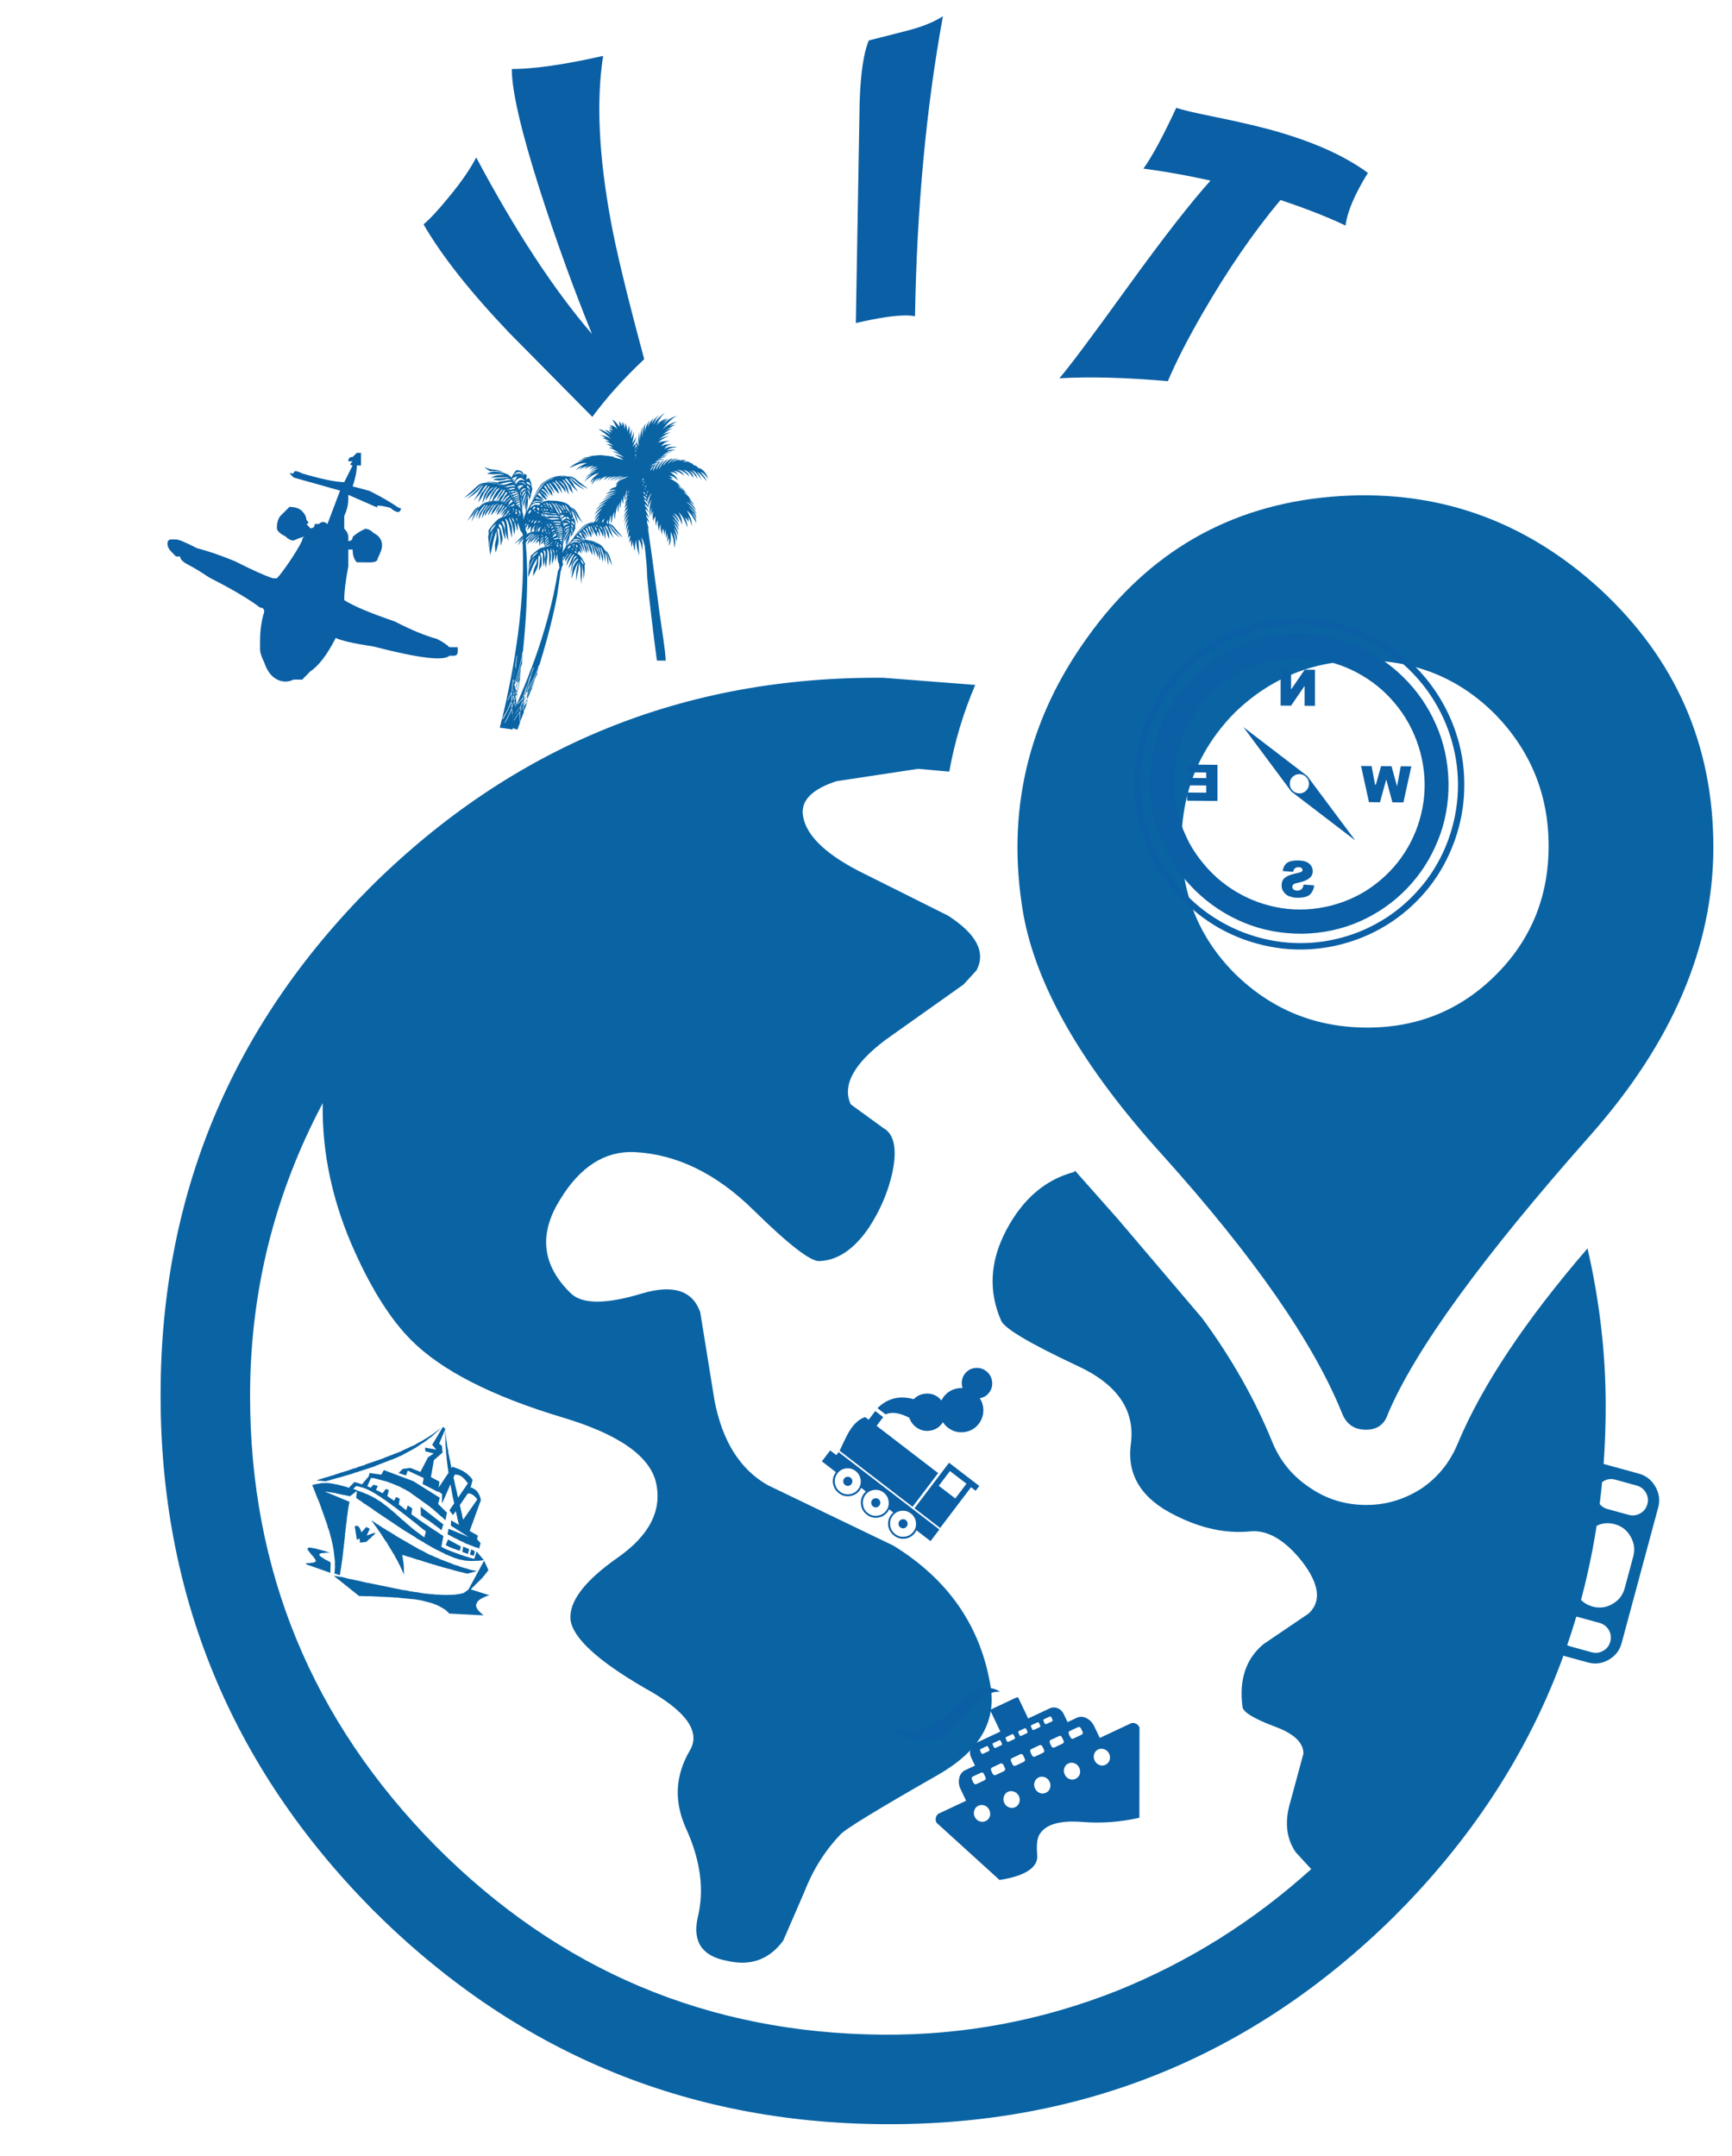 <?xml version="1.0" encoding="utf-8"?>
<svg version="1.1" id="Layer_1"
xmlns="http://www.w3.org/2000/svg"
xmlns:xlink="http://www.w3.org/1999/xlink"
width="196px" height="244px"
xml:space="preserve">
<g id="PathID_25" transform="matrix(0.771, -0.41, 0.41, 0.771, 61.45, 49.7)" opacity="1">
<path style="fill:#0B5FA5;fill-opacity:1" d="M30.2 -40.2Q24.95 -33.2 21.05 -20.9Q19.25 -15.25 16.45 -3Q11.15 -1.55 7 0.45L2.6 -14.25Q-0.35 -24.8 -0.6 -31.85Q1.05 -32.2 4 -33.45Q7.4 -34.85 9.5 -36.3Q9.5 -20.15 12 -9.05Q13 -18.7 14.8 -28.7Q16.95 -40.5 18.95 -44.25Q22.85 -42.2 30.2 -40.2" />
</g>
<g id="PathID_26" transform="matrix(0.771, -0.41, 0.41, 0.771, 61.45, 49.7)" opacity="1">
</g>
<g id="PathID_27" transform="matrix(0.873, 0.015, -0.015, 0.873, 95.2, 36.05)" opacity="1">
<path style="fill:#0B5FA5;fill-opacity:1" d="M12.5 -39.4Q9.55 -21.55 9.55 -0.45Q9.15 -0.55 8.55 -0.55Q6.25 -0.55 1.9 0.55L1.9 -28.15Q2 -33.75 2.95 -36.1L7.7 -37.4Q10.7 -38.2 12.5 -39.4" />
</g>
<g id="PathID_28" transform="matrix(0.873, 0.015, -0.015, 0.873, 95.2, 36.05)" opacity="1">
</g>
<g id="PathID_29" transform="matrix(0.757, 0.437, -0.437, 0.757, 118, 39.25)" opacity="1">
<path style="fill:#0B5FA5;fill-opacity:1" d="M26.1 -33.2Q22.3 -32.9 17.15 -31.85Q15.75 -23.85 15.75 -14.15Q15.75 -8.25 16.25 -4.25Q8.75 -0.75 3.9 2.45Q4.45 -0.4 5.65 -12.2Q6.85 -23.85 8.05 -29.5Q3.6 -28.1 -0.25 -26.5Q0.05 -29.2 -0.5 -35.45Q0.5 -35.6 4.8 -37.05Q9.75 -38.7 12.95 -39.45Q18.2 -40.7 22.4 -40.7Q23.85 -40.7 25.2 -40.55Q25.05 -35.7 26.1 -33.2" />
</g>
<g id="PathID_30" transform="matrix(0.757, 0.437, -0.437, 0.757, 118, 39.25)" opacity="1">
</g>
<filter id="filter6" x="-0.522" y="-0.522" width="2.264" height="2.262" >
<feComponentTransfer in="SourceGraphic">
	<feFuncR type="linear" slope="0"/>
	<feFuncG type="linear" slope="0"/>
	<feFuncB type="linear" slope="0"/>
</feComponentTransfer>
<feGaussianBlur stdDeviation="0.6 0.6" />
<feOffset dx="7.071" dy="7.071"/>
<feComponentTransfer result="4">
	<feFuncR type="linear" Ue="0" intercept="0.122"/>
	<feFuncG type="linear" Ue="0" intercept="0.255"/>
	<feFuncB type="linear" Ue="0" intercept="0.345"/>
	<feFuncA type="linear" xh="0" slope="0.301"/>
</feComponentTransfer>
<feComposite result="5"  in="SourceGraphic" in2="4" operator="over"/>
</filter>
<g style="filter:url(#filter6);">
<g id="PathID_31" transform="matrix(2.936, 0.021, 0, 2.936, 11.1, 48.05)" opacity="1">
<path style="fill:#0A64A4;fill-opacity:1" d="M55.1 24.6Q48.85 31.7 47.3 35.4Q47.1 36 46.45 36Q45.8 36 45.55 35.4Q43.9 31.3 38.6 25.45Q34 20.4 33.25 16.2Q32.25 10.35 35.75 5.5Q39.25 0.6 45.1 0.05Q51.05 -0.5 55.5 3.55Q59.85 7.55 59.85 13.45Q59.85 19.2 55.1 24.6M53.5 13.45Q53.5 10.5 51.45 8.4Q49.4 6.35 46.45 6.35Q43.5 6.35 41.4 8.4Q39.35 10.5 39.35 13.45Q39.35 16.4 41.4 18.45Q43.5 20.5 46.45 20.5Q49.4 20.5 51.45 18.45Q53.5 16.4 53.5 13.45M55.7 35Q55.7 46.55 47.55 54.75Q39.35 62.9 27.85 62.9Q16.35 62.9 8.15 54.75Q0 46.55 0 35Q0 23.5 8.15 15.3Q16.35 7.15 27.85 7.15L31.4 7.4Q30.7 9.05 30.4 10.75L29.2 10.65L26.05 11.15Q24.7 11.6 24.75 12.4Q24.85 13.55 26.9 14.6L30.35 16.3Q32 17.35 31.45 18.4L30.95 18.95L27.95 21.1Q26.1 22.5 26.6 23.6L27.85 24.5Q28.5 24.85 28.2 26.25Q27.95 27.35 27.3 28.35Q26.45 29.6 25.4 29.65Q24.9 29.7 22.85 27.7Q20.7 25.6 18.25 25.5Q16.55 25.45 15.4 27.35Q14.15 29.35 15.8 30.95Q16.45 31.6 18.55 30.95Q20.35 30.4 20.8 31.65L21.35 35.05Q21.8 37.4 23.4 38.3L28.25 40.6Q31.45 42.55 32 46.05Q32.3 48.05 30 49.4Q26.45 51.45 26.2 51.75Q25.3 52.7 24.8 54L24 55.85Q23.2 56.95 21.85 56.65Q20.4 56.4 20.7 55Q21.1 53.4 20.25 51.55Q19.55 50 20.4 48.55Q21.05 47.45 18.65 46.15Q15.95 44.6 15.8 43.55Q15.7 42.5 17.6 41.15Q19.45 39.85 19.1 38.25Q18.75 36.7 15.5 35.75Q11.4 34.55 9.65 32.8Q8.5 31.65 7.5 29.45Q6.2 26.6 6.25 23.7Q3.45 29 3.45 35Q3.45 45.1 10.6 52.3Q17.75 59.45 27.85 59.45Q32.5 59.45 36.85 57.7Q41 56 44.35 52.95L43.75 52.3Q43.2 51.5 43.55 50.35L44.05 48.5Q44.05 47.85 42.9 47.45Q41.7 47 41.7 46.7Q41.5 45.15 42.5 44.3L44.25 43.1Q45 42.4 44 41.1Q43 39.85 42 39.95Q40.6 40.1 39.1 39.35Q37.15 38.4 37.4 36.6Q37.65 34.65 35.3 33.6Q32.6 32.35 32.4 31.9Q31.65 30.2 32.6 28.4Q33.55 26.6 35.2 26.15L35.25 26.1L36.9 27.95L40.15 31.75Q41.85 34.05 42.85 36.5Q43.3 37.6 44.3 38.25Q45.25 38.9 46.45 38.9Q47.6 38.9 48.6 38.25Q49.55 37.6 50 36.5Q51.4 33.15 55 28.95Q55.7 32 55.7 35" />
</g>
<g id="PathID_32" transform="matrix(2.936, 0.021, 0, 2.936, 11.1, 48.05)" opacity="1">
</g>
</g>
<g id="PathID_33" transform="matrix(-0.247, 0.116, 0.118, 0.248, 123.75, 184.55)" opacity="1">
<path style="fill:#0B5FA5;fill-opacity:1" d="M92 2.2L94.15 0Q91.65 5.05 86.85 8.8Q76.55 16.75 63.45 9.2Q56.65 5.25 51.15 5.2Q47.6 5.15 45.8 6.45L46.75 5.1Q48.05 3.55 50 2.65Q56.15 -0.25 66.3 4.15Q76.8 8.7 86.15 5.4Q89.5 4.2 92 2.2M93 44.05L79.6 76.45Q69.75 79.35 64.8 77.45Q62 76.35 61.05 73.75Q58.95 68.2 56.7 66.6Q50.6 62.3 38.2 69.35Q28 75.15 16.15 77.75L0 44.05Q0 42.8 0.75 41.95Q1.5 41.05 2.55 41.05L16.75 41.05L16.75 35.8Q16.75 33.2 18.2 31.35Q19.65 29.5 21.75 29.5L26 29.5L26 25.75Q26 23.9 27.25 22.55Q28.5 21.25 30.3 21.25L40.1 21.25L40.1 12Q40.1 11.35 40.95 11.35L52 11.35Q52.85 11.35 52.85 12L52.85 21.25L64.15 21.25Q65.9 21.25 67.15 22.55Q68.4 23.9 68.4 25.75L68.4 29.5L72.9 29.5Q75 29.5 76.5 31.35Q78 33.2 78 35.8L78 41.05L90.4 41.05Q91.45 41.05 92.25 41.95Q93 42.8 93 44.05M43.25 24.3Q42.7 24.3 42.7 24.85L42.7 25.95Q42.7 26.5 43.25 26.5L45.75 26.5Q46.3 26.5 46.3 25.95L46.3 24.85Q46.3 24.3 45.75 24.3L43.25 24.3M54.95 24.3Q54.4 24.3 54.4 24.85L54.4 25.95Q54.4 26.5 54.95 26.5L57.45 26.5Q58.05 26.5 58.05 25.95L58.05 24.85Q58.05 24.3 57.45 24.3L54.95 24.3M49 24.3Q48.45 24.3 48.45 24.85L48.45 25.95Q48.45 26.5 49 26.5L51.5 26.5Q52.1 26.5 52.1 25.95L52.1 24.85Q52.1 24.3 51.5 24.3L49 24.3M60.7 26.5L63.25 26.5Q63.8 26.5 63.8 25.95L63.8 24.85Q63.8 24.3 63.25 24.3L60.7 24.3Q60.15 24.3 60.15 24.85L60.15 25.95Q60.15 26.5 60.7 26.5M53.9 36.4L54.15 35.75L54.15 34.1L53.9 33.45Q53.65 33.2 53.25 33.2L49.4 33.2Q49.1 33.2 48.8 33.45Q48.55 33.75 48.55 34.1L48.55 35.75Q48.55 36.15 48.8 36.4L49.4 36.65L53.25 36.65L53.9 36.4M57.65 35.75Q57.65 36.1 57.95 36.4L58.5 36.65L62.4 36.65L63 36.4L63.25 35.75L63.25 34.1L63 33.45L62.4 33.2L58.5 33.2Q58.2 33.2 57.95 33.45Q57.65 33.75 57.65 34.1L57.65 35.75M40.5 24.85Q40.5 24.3 39.9 24.3L37.45 24.3Q36.85 24.3 36.85 24.85L36.85 25.95Q36.85 26.5 37.45 26.5L39.9 26.5Q40.5 26.5 40.5 25.95L40.5 24.85M40.6 33.2L39.95 33.45L39.75 34.1L39.75 35.75L39.95 36.4L40.6 36.65L44.4 36.65L45 36.4L45.25 35.75L45.25 34.1L45 33.45Q44.8 33.2 44.4 33.2L40.6 33.2M49.05 46.1Q48.05 45.05 46.7 45.05Q45.3 45.05 44.3 46.1Q43.35 47.1 43.35 48.55Q43.35 50 44.3 51.05Q45.3 52.05 46.7 52.05Q48.05 52.05 49.05 51.05Q50 50 50 48.55Q50 47.1 49.05 46.1M57.4 48.55Q57.4 50 58.4 51.05Q59.4 52.05 60.75 52.05Q62.15 52.05 63.1 51.05Q64.1 50 64.1 48.55Q64.1 47.15 63.1 46.1Q62.15 45.05 60.75 45.05Q59.4 45.05 58.4 46.1Q57.4 47.1 57.4 48.55M72.05 34.1L71.8 33.45Q71.6 33.2 71.25 33.2L67.4 33.2Q67.05 33.2 66.75 33.45L66.55 34.1L66.55 35.75L66.75 36.4L67.4 36.65L71.25 36.65L71.8 36.4L72.05 35.75L72.05 34.1M70.95 48.55Q70.95 50 71.9 51.05Q72.9 52.05 74.3 52.05Q75.7 52.05 76.65 51.05Q77.65 50 77.65 48.55Q77.65 47.15 76.65 46.1Q75.7 45.05 74.3 45.05Q72.9 45.05 71.9 46.1Q70.95 47.1 70.95 48.55M31.75 24.3Q31.2 24.3 31.2 24.85L31.2 25.95Q31.2 26.5 31.75 26.5L34.25 26.5Q34.8 26.5 34.8 25.95L34.8 24.85Q34.8 24.3 34.25 24.3L31.75 24.3M17.05 46.1Q16.05 47.1 16.05 48.55Q16.05 50 17.05 51.05Q18.05 52.05 19.4 52.05Q20.8 52.05 21.75 51.05Q22.7 50 22.7 48.55Q22.7 47.1 21.75 46.1Q20.75 45.05 19.4 45.05Q18.05 45.05 17.05 46.1M31.65 36.65L35.55 36.65L36.1 36.4L36.35 35.75L36.35 34.1L36.1 33.45Q35.85 33.2 35.55 33.2L31.65 33.2Q31.35 33.2 31.05 33.45Q30.8 33.75 30.8 34.1L30.8 35.75Q30.8 36.15 31.05 36.4L31.65 36.65M22.3 33.45L22.1 34.1L22.1 35.75L22.3 36.4L22.95 36.65L26.8 36.65Q27.2 36.65 27.4 36.4L27.65 35.75L27.65 34.1L27.4 33.45Q27.2 33.2 26.8 33.2L22.95 33.2Q22.6 33.2 22.3 33.45M35.45 46.1Q34.45 45.05 33.1 45.05Q31.7 45.05 30.7 46.1Q29.75 47.1 29.75 48.55Q29.75 50 30.7 51.05Q31.7 52.05 33.1 52.05Q34.5 52.05 35.45 51.05Q36.4 50 36.4 48.55Q36.4 47.1 35.45 46.1" />
</g>
<g id="PathID_34" transform="matrix(-0.247, 0.116, 0.118, 0.248, 123.75, 184.55)" opacity="1">
</g>
<g id="PathID_35" transform="matrix(0.197, 0.001, 0, 0.198, 52.5, 52.85)" opacity="1">
<path style="fill:#0A64A4;fill-opacity:1" d="M82.75 31.7L83.95 32.1Q85.15 32.55 86.2 33.8L88.95 37.1L91.35 39.75L90.5 39.15Q89.7 38.6 88.65 37.7L86.85 35.95L85.85 34.55L82.75 31.7M82.25 48.1Q83.1 49.05 83.6 50.55L84.3 52.85L85 55.15L85.35 56.1L84.95 55.4L84.1 53.9L83.45 52.65L83 51Q82.75 49.9 81.3 47.1L82.25 48.1M64.6 8L63.1 6.75Q61.95 5.95 59.8 4.9L61.3 5.1Q62.75 5.4 64.1 6.5L68.05 9.6L71.35 12.05L70.25 11.6L67.85 10.4Q66.45 9.7 65.35 8.75L64.6 8M62.95 23.4Q64.1 24.3 65.05 25.9L66.25 28.3L67.65 30.7L68.25 31.75L67.65 31.05L66.35 29.55L65.3 28.25Q64.95 27.85 64.75 27.25L63.85 25.5L61.65 22.5L62.95 23.4M73.9 31.5L72.65 31.95L75.45 31.45L78.65 31.35L81.4 31.5L81.7 31.55L82.25 31.75L83.5 32.55L84.8 34.1L86.2 36L88.35 38.55L89.7 40L88.8 39.35L86.95 37.9L85.4 36.25L84.7 35.1L84.1 34.1L82.85 32.8L83.95 34.85L84.7 36.9L85 37.85L86.1 40.3L85.55 39.55L84.45 38.05Q83.75 37.2 83.6 36.7L82.35 34Q82 33.05 81.15 32.4L81.1 32.4L81.3 33.45Q81.55 34.3 82.15 35.1L83 36.55L83.3 38.05L83.45 39.85L83.5 40.75Q82.55 39 82.15 37.65Q81.75 36.25 81.9 36.4L80.9 34.3L80.3 33.25L79.75 32.8L79.8 33.05L80.55 34.85L81.25 36.45L81.35 38.05L81.35 39.9L81.3 40.85L81.05 39.8L80.5 37.75L80.2 36.2L79.6 34.9L78.75 33.85L77.85 33.15L77.4 32.8L78.7 34.45L79.8 36.25L80.1 37.55L80.1 38.05L80.05 39.6L79.75 38.9L79.15 37.55L78.6 36.55L77.95 35.4L77.1 33.9L76.45 32.85L76 32.55Q75.95 33.15 76.6 34L77.25 35L77.75 36.4L78.05 37.65L78.15 39L78.2 39.65L77.9 38.9L77.25 37.25L76.65 36.05L76.2 34.9L75.6 33.85L74.35 32.95L74.55 33.45Q75.4 34.5 76.25 36.85L76.45 38.5L76.6 39.6L75.8 38.4L74.85 36.9L74.05 35.3L73.25 33.7Q73 33.45 72.65 33.35L72.65 33.4L73.25 34.65L73.8 35.75L74.1 37L74.35 38.4L74.45 39.15L74.25 38.5L73.65 37.25L73.05 36.2Q72.75 35.75 72.55 34.85Q72.3 33.9 71.9 33.45L71.8 33.4L71.1 33.65L70.65 34L71.35 33.6L71.55 34.2L72.15 35.7L72.75 36.55L73.2 37.55L73.2 40L72.8 39.25L71.95 37.75L71.35 36.25L71 35L70.25 34.25L69.95 34.45L70.3 35.35L70.85 36.25L71.55 38.55L72.1 39.9L71.35 38.9L70.15 36.85L69.3 35.8L68.7 35.35L68.5 35.55Q68.35 35.85 68.75 36.2L69.55 36.9Q70.2 37.9 70.5 39.15L70.9 40.5L70 39.2L68.45 37.25L67.45 36.6L67.3 36.6L67.95 37.1L68.9 38.2L69.75 40.25L70 41.25L72.4 41.55L74.55 42.15L76.2 42.85L78.5 44.05Q79.6 44.6 79.65 44.7Q78.5 44.15 77.35 43.85Q78.2 44.15 78.95 44.55L79.25 44.9L79.65 45.2L80.65 46.6L81.75 48.35L82.6 50.45L82.95 52.7L83 54.95L83 56L82.75 54.8L82.25 52.35L81.9 50.35L81.35 49.25L80.9 48.65L81.3 50.65L81.3 51.75L81.05 54.2L80.95 53.35L80.75 51.55L80.45 50.05L79.35 47.1L78.6 45.35L78.55 45.3L78.6 46.3L79.25 48.5L80 50.5L79.85 52.55L79.6 53.85L79 50.3L78.95 50.05L77.7 45.75L77.1 45.1L77.1 45.6L77.7 47.35L78.3 49L78.3 50.45L78.1 52.15L77.95 52.9L77.75 51.95L77.5 49.9L77.3 48.4L76.9 46.95L76.2 45.75L75.4 44.75L75 44.3L76.05 46.2L77 48.2L77.1 49.45L77.1 49.9L76.9 51.3L76.7 50.55L76.25 49.15L75.8 48L75.35 46.8L74.65 45.1L74.1 43.95L73.8 43.6Q73.65 44.05 74.2 45L74.75 46.2L75.15 47.7L75.2 49.5L75.2 50.75L75 49.9L74.5 48.2L74.1 46.95L73.7 45.75L73.35 44.55L72.3 43.3L71.95 42.95L71.8 42.95L72.4 43.8Q73.05 44.95 73.65 47.35L73.7 48.95L73.7 50L73.4 49.35L72.8 48L72.35 46.95L71.75 45.2L71.15 43.5L70.65 43.1L71 44.45L71.35 45.6L71.65 46.8L71.7 48.2L71.75 48.85L71.55 48.2L71.15 46.85L70.7 45.75L70.3 44.3Q70.2 43.4 69.8 42.85L69.4 42.75L69.55 43.25L69.95 44.8L70.4 45.8L70.7 46.9Q70.8 47.55 70.5 49.05L70.2 48.3L69.6 46.65L69.15 45.1L68.9 43.8L68.35 42.85L67.95 42.95L68.3 43.9L68.65 44.9L69.15 47.25L69.45 48.6L68.9 47.45L67.9 45.15L67.2 43.9L66.75 43.3L66.45 43.45L66.55 43.7L67 44.45L67.4 45L68.1 47.35L68.35 48.75L67.95 47.95L67.5 46.95L67.4 47.5L67.25 46.7L67.25 46.6L67.1 46.4L66.35 44.9L66.4 45.35L66.65 45.95L67.3 48L67.6 49.25L66.85 48.35L66.2 47.45L66.15 47.55L65.95 48L65.95 48.1L66.2 48.65L65.8 48.2L65.55 48.55L65.75 48.95L65.45 48.75L65.1 49L65.05 49.05L66.6 50.25L67.9 51.95L69.1 54.05L69.6 55.05L69.2 56.3L69.35 56.45L69.35 57.35L69.3 59.5L69.15 61.15L68.9 62.95L68.8 63.7L68.7 61.75Q68.65 59.75 68.1 57.25L67.6 55.05L67.65 55.6L67.85 57.6L67.85 61.55L67.5 65.2L67.4 66.75L67.25 64.85L67 61.15L67 59.7L66.95 59.25L66.95 57.6L66.55 55.35L66.25 54.05L66.2 54.4L66.15 55.05L65.9 56.55L65.8 57.7L65.6 58.95L65.3 60.3L65.05 61.8L64.7 63.9L64.6 64.85L64.5 63.25L64.5 60.05L64.9 57.25L65.35 55.2L65.8 54.1L65.1 55.2L64.1 57.25L63.45 59L62.4 61.95L61.75 63.55L62.5 57.4L62.95 56.4L64 54.35L64.65 53.5L65.15 53.1Q65.55 52.8 65.55 52.35L65.5 51.85L63.8 53.45Q63 54.3 62.8 54.9L62.15 57.05L61.45 59.75L61.1 61.15L61.3 59.6L61.85 56.4Q62.15 54.7 62.5 54.05Q63.45 52.15 64.3 51.35L64.9 50.85L64.5 50.65Q63.85 50.5 63.35 51.5Q62.75 52.45 62.6 53.35L61.85 55L60.6 56.85L59.95 57.75L60.25 56.85L60.9 54.9L61.45 53.35L62.25 51.5Q62.75 50.35 63.2 50Q63.6 49.7 63.35 49.65L63 49.5L62.4 50.05L62.25 50.3Q61.55 50.9 61 52.15L59.55 54.8L58.75 56.3L58.95 55.35Q59.1 54.35 59.5 53.25Q59.8 52.05 60.25 51.5L61.7 49.25L61.9 48.65L60.8 49.85L60.45 50.3L60.4 50.45L60.15 51.2L60.05 50.9L59.8 51.35L58.75 53L58.1 53.85L58.25 52.15L58.5 51.6L58.75 51.15Q58.9 50.7 59.4 50.15L59.9 49.7L59.8 49.2L59.05 50.1L58.25 51.3L57.35 52.7L56.95 53.35L57.15 52.35Q57.35 51.4 57.7 50.65L57.2 51L56.95 51.3L56.75 51.5L57 51.8L56.75 52.9Q56.5 53.9 56.8 54.8Q57.15 55.6 56.95 55.65L56.75 55.75L55.95 57.55L56 58.2L55.5 59.45L55.05 62.95L53.5 73.25Q52.3 80.1 49.55 91.05Q47.2 100.4 43.35 113L43.1 112.95L42.4 115L40.2 120.1L36.75 126.85Q37.3 123.55 38.05 120.85L39.5 116.25L40.15 114.45L39.9 114.35L39.35 115.85L38.2 119.5L38 119.45L37.35 121.3L36 125.65L35.8 125.6L35.2 127.25L33.9 131.35L30.95 135.15L31.15 135.35L33.7 132.05L32.8 136.05L29.4 140.9L29.3 141.25L32.65 136.65L32.2 139.45L28.85 144.2L28.8 144.35L28.55 144.6L28.6 144.75L28.8 144.6L28.8 144.75L28.85 144.6L32.1 139.95Q31.8 142.95 32.1 145.7L32.3 145.65L30.7 150L28.1 149.1L27.95 149.9L20.55 148.85L22.15 142.7Q23.7 136.65 25.85 126.1Q28.1 115.55 30.1 101.95Q32.2 88.4 33.25 73.15Q34.35 58.35 33.75 43.3L33.7 43.3L33.25 44.05L33.7 42.8L33.7 42.6L34.15 40.65L33.05 41.95L31.55 43.85L30.8 44.75L31.3 43.85L32.3 41.95L33.65 40.2L34.15 39.65L34.15 39.6L33.8 39.85L32.7 41.05L32.05 41.7L30.9 42.45L29.6 43.4L28.9 43.85L29.65 43.1L31.3 41.55L32.85 39.85L33.95 38.95L33.45 37.5L32.45 36.2L32.3 35.3L32.25 35.4L31.95 34.65L31.45 33L30.9 33.2L31.4 32.95L31.2 31.8L31.1 31.9L30.95 32.35L30.8 32.75L30.9 35L30.8 36.55L30.5 35.5L29.85 33.2L29.6 32.35L29.3 31.45L29.05 32.1L29.25 32.85L29.4 34.85Q29.45 35.95 28.9 38.75L28.75 37.55L28.25 35.15L27.8 33L27.15 30.8L26.85 30.25L26.5 29.35L26.1 28.65L26.1 29.55Q26.2 30.5 27.25 33.05Q27.6 34.05 27.6 35.75L27.6 38.9L27.5 40.4L27.25 39.25L26.65 36.65L26.05 33.8Q25.6 31.8 25 30.7L24.35 29.6L23.9 29.65Q23.55 29.75 23.95 30.2L24.5 31.55L24.9 33.7L25.05 35.5L25.2 37.85L25.4 40.7L25.45 42.15L24.95 40.7L24.05 37.75Q23.55 36.15 23.55 35.3L23.5 33.35L23 31.55Q22.6 30.8 22 30.85L21.5 31L22.05 31.95Q22.85 33.35 23.5 36.2L23.75 38.35L23.9 40.4L23.9 41.35L23.5 40.45L22.7 38.35L22.25 36.25L21.8 34.05Q21.35 32.75 20.35 32.4L20.1 33.15Q19.9 33.7 20.35 34.3L20.9 34.95L21.4 36.4L22.05 39.45L22.25 41.1L21.15 45L21.1 44.15L21 42.45L20.95 41.15L20.65 38.7Q20.35 37.65 20.45 36.55Q20.45 35.35 19.8 35.1L19.25 34.85L19.15 35.1L19.2 35.55L19.4 37.25L19.8 39.8Q20.1 41.4 19.8 43.4L18.75 47.25L18.15 48.85L18.1 48L17.9 46.2L17.8 44.55Q17.9 43.65 18.15 42.65L18.6 40.95L18.75 39.2L18.65 37L18.65 36.45L17.45 40.2L16.7 43.2L16.15 45.85L15.4 48.85L15.1 50.3L14.7 47.35Q14.55 46.05 14.75 44.45Q15 42.75 15.8 40L16.3 38.5L16.3 38.2L16.85 36.2Q16.25 37.4 15.85 38.6Q14.95 41.8 14.6 44.05L14.3 46.15L14.3 45.35L14.25 43.1L14.05 41.05Q13.8 39.8 14.05 39L14.25 38.5L14.15 36.05L15.15 34.7L17.35 31.95L19.6 29.75Q20.5 29.15 21.95 28.55L22.45 27.45L23.75 25.35L24.95 24.25L24.6 24.3L24.5 24.4L23.2 25.75L21.85 27.2L21.3 27.85L21.95 26.45L23.35 24.2L24.3 23.45L24.6 23L24.8 22.8L24.55 22.6L23.95 23.05L22.85 24.2L21.15 26.25L20.2 27.4L20.95 26.1L22.2 23.75L22.85 22.75L23.35 21.75L23.25 21.7Q22.65 22.05 22.35 22.55L21.7 23.8L20.7 25.3L19.6 26.85L19 27.65Q19.2 25.95 19.5 25.25L20.2 24.25L20.95 23.35L21.85 21.75L22.2 21.2L22.4 21.25L22.35 21.2L22.2 21.1L21.75 21.2L21.7 21.2Q21.1 21.65 20.7 22.55L19.85 24L19 25.05L18.2 26.35L17.8 27L18.1 26.25L18.6 24.85L19.2 23.6L20 22.5L20.75 21.25L20.1 21.55L18.95 23.15L17.8 24.85L17.05 25.75L16 27L15.45 27.6L15.8 26.55Q16.05 25.55 16.4 24.9Q17.7 22.5 18.75 21.45L19.65 20.7L19.5 20.65L19 21L17.55 21.95L16.8 23.05L16 24.25L15.2 25.5L14.25 27.1L13.7 27.95L13.9 27.3L14.3 25.95L14.75 24.75L15.6 23.35L16.6 22.25L17.45 20.85L17 21.2L16.05 22.15L14.9 23.75L14.05 24.9L13.25 25.95L12.35 27.4L11.9 28.05L12.15 26.55L12.2 26.1L12.8 24.85Q13.2 24.05 14.3 22.9L15.85 21.3L15.4 21.65L14.3 22.4L13.25 23.55L12.35 24.9L11.7 26.45L10.75 28.5L10.3 29.45L10.45 28.65L10.75 26.8Q10.95 25.8 11.25 25.3L12.25 23.75L13.45 21.95L13.65 21.45L12.85 21.95L10.25 26.15L10.1 26.4L8.4 30L8.5 29.3L8.7 27.7Q8.8 26.85 9.05 26.35L10.45 24.4L11.75 22.3L12.2 21.2L12 21.3L10.7 22.95L8.7 25.75L7.9 27.2L7.1 29L6.8 29.95L7.3 27.25L7.7 26.1Q7.95 25.35 8.55 24.3L8.1 24.65Q7.65 24.9 7.2 25.7L6.2 27.65L4.95 30.05L4.3 31.3L4.65 30.2L5.4 27.85Q5.85 26.45 6.45 25.55L7.95 23.55L9.6 22.05Q10.5 21.1 11.05 20.85L11.45 20.7L11.95 20.4Q14.1 19.8 16.15 19.7L16.15 19.55L14.3 19.75L14.25 19.75L11.15 20.25L12.55 19.95L14.3 19.55L14.5 18.95L15.1 17.2L15.75 15.7L16.8 14L17.8 12.75Q18.8 11.85 18.85 11.1L18.35 11.45L17.3 12.65L15.95 14.4L14.9 15.7L13.95 16.95L12.85 18.55L12.35 19.35L12.8 17.35Q12.8 17 12.95 16.75L13.7 15.15Q14.15 14.25 15.45 13L17.45 11.2L16.7 11.6L15.45 12.3L14.3 13.5Q13.6 14.25 13.25 15.1L12.35 17L11.15 19.55L10.6 20.8L10.75 19.6L11.35 17.2Q11.7 15.9 12 15.25L13.25 13.3L14.7 11.1L14.8 10.85Q14.25 11 13.95 11.3L13 12.5L11.3 15.05L11.1 15.65L10 17.65L8.15 20.25L8.5 19.15L9.25 16.8L10.05 15L11.45 13.3L12.85 11.4L13.45 10.1L13.3 10.1Q12.2 10.75 11.55 11.85L9.4 15.1L8.05 16.6L6.35 18.35L5.5 19.2L7.45 16.3L8.1 15.15L9.55 12.65Q10.4 11.3 11.35 10.35L10.75 10.65L9.65 11.6L8.75 12.8L7.55 14.15L5.35 15.95L2.85 17.5L1.7 18.2L2.6 17.4L4.7 15.65L6.8 13.65L8.9 11.5L10.75 9.75Q11.5 9.1 12.4 8.9L14.05 8.75L14.3 8.85L18.35 9.3L18.55 9.15L12.55 8.3L13.95 8.3L16.8 8.45L18.65 8.65L19.15 8.85L19.35 8.7Q20.25 8.2 21.2 8.1L23.3 7.8L25.6 7.4L27.3 7.2L27.15 7L26.65 6.9L25 6.6Q24.4 6.7 23.35 7.15L20.2 7.65L18.1 7.4L16.7 7.15L17.55 6.8L19.4 6.4L21.85 6.3L24.4 6.05L25.8 5.7L25.6 5.65L22.9 5.75L18.75 5.9L16.45 5.95L15.1 6.15L17.65 5.05L18.65 4.7L21.3 4.4L23.3 4.35L23 4.25L21.5 3.95L19.5 3.95L17.35 4.05L15.65 4L14.05 3.9L13.3 3.8L14.6 3.15Q15.95 2.55 17.7 2.5Q20.95 2.65 23.65 3.5L25.45 4.25L26 4.7L26.45 5L27.15 5.95L27.4 5.7L26.65 4.7L27.1 5.2L27.5 5.65L27.8 4.9L29.1 2.85Q29.9 1.7 30.35 1.6L31.75 1.8L32.95 2.2Q33.55 2.5 34 3.3L34.5 4.2L34.8 5L34.65 3.7L35.3 3.9Q35.9 4.05 36.1 4.8L35.9 5.9Q35.7 6.3 35.8 6.7Q36 7.1 36.25 6.7Q36.55 6.35 36.95 6.15Q37.5 6.15 37.95 7.25L38.7 9.15L38.9 10.85L38.9 11.25Q39.3 11.8 39.3 12.5L38.7 14.8L38.5 15.45Q38.6 16.3 38.35 16.8L37.8 17.85L37.85 17.15L37.85 15.55L37.65 14.25L37 13.15L36.45 12.7L36.45 12.95L36.55 13.15L37 14.05Q37.3 14.4 37.65 15.85Q38 17.2 37.5 19.1L37.4 18.45L37.2 17.15L36.9 16.1L36.55 15.35Q36.55 16.65 36.7 17.8Q36.9 19.3 36.55 21.7L36.05 25.45L37.75 22.1Q39.3 19.15 41.45 15.75Q43.6 12.3 46.15 9.05Q46.7 8.4 48.45 7.45Q50.05 6.7 52.1 6.05Q50.8 6.2 49.8 6.6Q46.75 8.05 45.9 8.9L43.8 11.4L41.6 14.85L39.9 17.85L39.2 19.15L39.5 18.35L39.85 17.45L40.15 16.85L41.65 14.05Q42.55 12.35 43.6 10.8Q44.65 9.3 45.6 8.6Q48.3 6.7 50.3 5.95L52.8 5.1L54.8 4.8L57.7 4.55L59.15 4.4Q56.65 4.75 54.7 5.45Q56 5.1 57.35 5L57.6 4.9L59.2 5Q60.15 5.1 60.85 5.55L62.6 7.1L64.65 8.9L66.6 10.55L68.55 11.95L69.45 12.65L68.3 12.1L65.95 10.85L63.8 9.35L62.7 8.25L61.85 7.2Q61.5 6.8 60.8 6.4L60.4 6.25L61.95 8.1Q62.9 9.35 63.2 10.3L63.8 11.25L65.6 13.8L64.75 13.1L63.15 11.65L61.9 10.35L59.95 7.55Q59.35 6.55 58.25 6.1L58.2 6.1Q58.2 6.55 58.55 7.2L59.9 8.85L61.2 10.3L61.85 11.9L62.4 13.95L62.7 14.9Q61.2 13.15 60.45 11.7L59.95 10.4L58.35 8.25L57.45 7.2L56.6 6.9L56.75 7.15L58.05 8.95L59.15 10.65L59.7 12.35L60.05 14.45L60.2 15.55L59.7 14.45L58.65 12.3L57.9 10.6Q57.65 9.9 57 9.25L55.85 8.25L54.6 7.65L54.2 7.45L55.85 8.85L57.45 10.65L58.1 12.05L58.25 12.55L58.5 14.3L58.05 13.65L57.05 12.25L56.2 11.2L55.25 10.1L53.95 8.6L52.95 7.6L52.45 7.35L52.45 7.4Q52.5 8.05 53.35 8.85L54.4 9.9L55.3 11.3L55.85 12.65L56.3 14.15L56.5 14.9L55.95 14.05L54.85 12.35L53.95 11.2L53.15 9.95L52.3 8.9L51.3 8.45L50.6 8.1L51.05 8.65L52.3 9.95L53.65 12.1L54.35 13.85L54.65 15.1L53.55 14L52.1 12.5L51.4 11.5L50.35 10.15L49.6 9.25Q49.3 8.95 48.9 8.9L48.7 8.85L48.85 9.05L49.75 10.35L50.6 11.5L51.25 12.75L51.85 14.4L52.1 15.15L51.7 14.5L50.8 13.15L49.95 12.15L48.95 10.75L47.95 9.35L47.8 9.3L47.4 9.55L47.8 10.15L48.8 11.7L49.6 12.55L50.35 13.55Q50.65 14.3 50.95 16.35L49.7 14.9L48 12.5L47.25 11.2Q47 10.65 46.4 10.45Q46.15 10.65 46.05 10.95L46.7 11.8L47.4 12.75L48.8 15.15L49.6 16.55L48.6 15.5L46.75 13.55Q46.25 12.95 45.5 12.55L44.85 12.25L44.55 12.55L45.05 13.1L46.1 13.75Q46.75 14.3 47.25 15.15L48.1 16.75L48.45 17.45L47.1 16.2L44.9 14.3Q44.15 13.75 43.7 13.8L43.55 13.85L44.4 14.3L45.7 15.3L47.15 17.4L47.8 18.7L46.7 18.05L45.2 17.05Q44.85 16.8 44.55 16.15L43.75 15L43.1 14.45L42.5 15.3L42.4 15.5L42.7 15.75L43.7 16.4L44.65 17.25L45.65 18.45L46.1 19.05L45.45 18.7L44.15 18.1L43.05 17.6L41.85 17L41.55 16.85L41.15 17.5L41.55 17.8L42.9 18Q43.55 18 44.6 18.7L45.7 19.6L43.2 19.2L41.6 19.05Q41.05 19.2 40.15 19.7L39.75 19.85L39.35 20.6L39.9 20.35L41.6 19.6L42.7 19.55L42.55 19.35L42.85 19.55L43.05 19.55L44.65 19.75L45.45 19.8L45.7 19.6L46.05 19.4L48.45 18.9L52.9 19.05Q55.5 19.3 58.35 20.25L58.85 20.6L58.85 20.55L59.35 20.8Q59.95 21.1 60.85 22.1L62.4 23.85Q63.15 24.65 63.9 26L64.75 28.5L65.35 31.05L65.55 32.2L65.05 30.9L63.9 28.25L63 26.15Q62.7 25.3 62.15 25.05L61.55 24.45L62.4 26.55L62.7 27.8L62.9 29L63 28.9Q63.45 29 63.65 30L64.05 31.75L63.9 33.25L63.85 33.65L64 34.7L63.1 36.6L62.8 37.05L62.4 38.3L61.75 39L62.1 37.75L62.3 35.95L61.9 34.9L61.5 34.35L61.45 34.65L61.5 34.85L61.75 35.7L61.95 37.25Q62.05 38.55 61.25 40.05L61.4 38.95L61.25 37.4L61.1 36.85L60.85 38.75L60.05 42.1L59.15 44.75L63.6 39.45Q66.65 36.05 70.4 32.95Q70.9 32.55 72.55 32Q70.85 32.45 70.2 32.8Q68.9 33.6 67.1 35.4L64.05 38.75L62.8 40.25L63.1 39.75L63.4 39.2L64.4 37.95L67.1 34.85Q68.75 33.05 69.95 32.5Q72.6 31.3 74.45 31.05L76.7 30.7L78.5 30.8L80.95 31.05L82.25 31.25L78.65 31.35L76.6 31.25L75.45 31.45L73.9 31.5M52.1 6.05Q53.25 5.65 54.7 5.45Q53.8 5.5 52.9 5.75L52.1 6.05M43.3 20.25L41.15 20.35Q39.95 20.65 38.9 21.55L38.8 21.7L38.5 22.15L37.85 23.45L38.8 22.55Q40.15 21.45 41.15 21.25L43.05 21.5L43.8 20.9L43.4 20.4L43.3 20.25M44.45 20.45L45.25 19.95L44.05 20.25L44.45 20.45M40.75 24.3L40.3 24.7L40.6 25.1L40.8 25.25L40.95 24.45L40.75 24.3M40.85 22.6Q40.6 22.4 40.1 22.8L39.55 23.35L39.65 24.1L39.65 24.25L41 23.05L40.85 22.6M42.9 24.7L43.05 24.85L43.1 23.65L43.1 23.55L42.5 22.9L42.1 23.15L42.1 23.45L42.1 23.85L42.9 24.7M45 24.5L45.25 24.95L45.5 24.9L44.35 23.4L44.25 23.35L44.4 23.85L45 24.5M45.3 22.4L45.05 22.15L44.35 21.55L44.2 21.7L44.4 22.25L44.65 22.5L45.3 22.4M50.1 20L50.85 20.8Q51.95 22.05 53.15 24.6L53.35 25.1L53.6 25.35L53.95 25.75L53.8 25.8L54.2 26.15L54.65 27.05L54.9 26.85L54.4 25.75L54.8 26.4L55.05 26.8L54.35 25.3L53.55 24L52.8 22.7L52.1 21.45L51.25 20.7L50.2 20L50.1 20M48.8 20.45L49.45 21.85L49.9 22.7L50.1 22.75L51 23.35L50.95 23.25L50.1 21.85L49.45 20.8L48.8 20.45M45.65 20.85L45.75 21.05L46.9 21.45L46.1 20.65L45.65 20.85M46.95 20.25L46.5 20.45L47.2 20.25L47.55 20.9L47.95 21.75L48.7 22.05L48.65 21.85Q48.3 20.85 47.8 20.35L47.75 20.25L47.25 20.2L47.2 20.2L46.95 20.25M47.35 22.55L47.2 22.25L47 22.15L46.35 22.1L46.55 22.4L47.2 22.5L47.35 22.55M45.75 23.6L46.4 24.7L46.75 24.65L46.95 24.65L46.3 23.65L45.75 23.6M47.6 24.6L47.65 24.6L48.3 24.65L47.95 23.9L47.2 23.8L47.6 24.6M49.25 23.05L48.95 22.7L48.25 22.4L48.3 22.6L48.5 22.9L49.25 23.05M50.15 24.4L49.5 24.2L49.7 24.7L49.7 24.75L49.95 24.75L50.4 24.85L50.2 24.5L50.15 24.4M50.35 23.55L51.25 23.9L51.05 23.55L50.2 23.15L50.35 23.55M53.85 20.8L55.55 22.7L57 24.7L57.25 24.4L56.7 23.35L55.55 22.1L54.45 21.2L53.85 20.8M52.45 20.25Q52.35 20.8 53.2 21.75L54.05 23L54.85 24.6L55.25 25.8L55.35 26.4L55.45 26.25L56.15 25.5L55.7 24.75L54.85 23.55L53.75 21.75L52.9 20.65L52.45 20.25M58.05 21.05L58.35 22.25L59.55 24.45L60.25 24.85L61 25.95L61.25 26.85L61.3 27.25L61.45 27.5L61.5 26.45L61.3 26.1L59.5 23L58.2 21.2L58.05 21.05M57.9 24L58.1 23.9L58.45 24L57.25 21.85L56.4 21.2L56.55 21.75L57.65 23.6L57.9 24M58.9 25.05L58.5 25.1L58.65 25.35L58.75 25.7L59.35 25.8L58.95 25.05L58.9 25.05M57.7 25.6L57.6 25.15L57.2 25.35L57.35 25.7L57.7 25.6M56.35 25.8L55.75 26.35L56.4 25.95L56.35 25.8M57.25 27.5L57.05 27.1L56.95 27.1L55.55 27.3L55.65 27.8L55.7 27.9L56.2 28.8L56.6 28.3L57.35 27.6L57.25 27.5M57.8 27.1L58.1 26.95L57.6 27L57.65 27.25L57.8 27.1M56 29.1L55.15 27.4L55.1 27.4L54.85 27.45L55.35 28.55L55.75 29.35L56 29.1M56.7 30.5L56.15 29.35L55.9 29.6L56.4 30.85L56.7 30.5M56.8 30.4Q57.45 29.65 58.25 29.2L58.9 29.1L58.75 28.75L58.5 28.1Q58.05 28.15 57.45 28.5Q56.95 28.7 56.35 29.2L56.55 29.65L56.8 30.4M57.15 31.25L57.2 31.35L57.7 30.8L57.15 31.25M59.15 29.1L60.2 29.4L61 29.95L60.9 29.8L60.45 29.15Q59.9 28.3 59.2 28.05L59.1 28.05L59.15 28.9L59.15 29.1M51.85 25.1L50.75 24.6L50.85 24.9L51.85 25.1M51.05 26.15L49.95 26.1L50 26.4L50.1 26.4L51.25 26.55L51.15 26.15L51.05 26.15M53.15 26.75L52.95 26.4L51.2 26.15L51.3 26.55L52.35 26.65L53.15 26.75M51.25 27.4L48.45 27.3L47.4 27.05L47.45 27.3L47.25 27L46.7 26.8L46.1 26.55L46.15 26.8L46.6 27.85L47 27.95L47.35 28.15L47.55 28.05L49.25 27.9L51.15 27.95L53.1 28.05L54.6 28.15L54.45 27.9L54.05 27.7Q53.4 27.4 52.75 27.25L51.25 27.4M51.3 30.85L51.15 30.85L51.6 31.3L51.8 31.3L53.35 31.35L55 31.5L55.75 31.55L55.65 31.15L54.85 30.85L53.1 30.8L51.3 30.85M52.5 29.65L54.2 29.55L55.1 29.45L55.05 29.4L54.9 29.35L53.65 28.95L51.7 28.9L49.7 29L48.6 28.9L48.9 29.1L49.9 29.75L51 29.8L52.5 29.65M54.25 33.7L53.1 33.6L53.3 34.3L54.15 34.25L54.7 34.25Q54.7 34.05 54.85 33.8L54.25 33.7M55.45 32.3L53.8 32.2L52.35 32.2L52.75 32.85L53.85 32.8L55.3 32.8L55.5 32.35L55.45 32.3M51.8 32.2L51.6 32.15L51.65 32.3L51.85 32.75L52.1 32.8L51.85 32.3L51.8 32.2M52.1 33.5L52.45 34.3L52.75 34.3L52.8 34.3L52.5 33.6L52.1 33.5M52.7 35.1L52.9 35.7Q53 35.6 53.2 35.6L53 35.1L52.7 35.1M51.9 35.4L51.2 35.7Q50.8 35.8 50.4 36.15L50.55 36.65L51.5 36.2L52.1 35.8L51.9 35.3L51.9 35.4M51.3 34.05L51.15 33.65Q50.6 33.7 50.3 34.05L50.2 35.1L50.45 34.85L50.65 34.7L50.55 34.65L50.8 34.55L51.3 34.05M52.45 37.05Q52.1 37 51.25 37.45L50.8 37.75L50.8 37.95L51.7 37.45L52.65 37.1L52.45 37.05M55.5 35.3L56.55 35.3L56.7 35.1L56.7 35L56.6 35L55.55 34.75L54.35 34.85L53.5 35L53.65 35.6L54.45 35.4L55.5 35.3M54 36.85L54.85 36.6L56 36.35L56.7 36.25L56.7 35.95L56.15 35.8L55 35.95L53.8 36.25L54 36.85M53.55 36.9L53.4 36.25L53 36.25L53.3 37L53.55 36.9M54.9 34.25L55.7 34.3L56.5 34.3Q56.15 34 55.75 33.85L55.25 33.8L54.9 34.25M58.85 33.9L58.25 34.3L58.35 34.75L58.45 35.3L58.85 34.7Q59.4 34.1 60.05 34.05L60.7 34.05Q60.45 33.45 59.9 33.5L58.85 33.9M60.15 32.4Q59.75 32 59.15 31.75L57.4 31.8L57.65 32.6L57.9 33.25Q58.45 32.6 59.05 32.4L60.15 32.4M57.05 31.3L56.75 31.65L56.8 31.75L56.95 31.65L57.15 31.5L57.05 31.3M57.05 31.95L56.95 32L56.95 32.15L57.5 33.8L57.7 33.5L57.65 33.25L57.25 31.9L57.05 31.95M56.1 32.65L55.95 32.85L56.15 32.85L56.1 32.65M57.9 34.55L57.7 34.65L57.6 36.8L57.8 36.4L57.9 34.7L57.9 34.55M56.7 36.85L56.4 36.8L55.25 37.05L54.15 37.45L54.15 37.55L54.2 37.75L55 37.55L56 37.3L56.7 37.1L56.7 36.85M60 34.85L59.05 35.55L58.9 35.75L58.3 36.55L58.25 37L58.2 37.4L59.4 35.95L60.65 34.95L60 34.85M60.05 36.15Q59.55 36.45 59.1 37.45L58 39.55L57.7 40L57.7 40.05L57.45 41.9L57.25 43L57.05 43.7L57.2 42.4L57.45 40.5L57.35 40.65Q57.25 39.4 57.65 38.4L57.7 37.4L57.5 37.75L57.05 42L56.8 45L56.95 45.85L56.75 47.45L56.55 48.6L56.75 48.5L56.85 48.4L56.95 47.7L57.6 46.85L57.85 46.25L58.35 45.75L58.35 45.6L59.35 42.75L59.8 40.95L59.35 42L58.75 43.6L58.5 44.3L58.5 43.4Q58.5 42.55 58.65 42L59.2 40.45L60.15 38.3L60.25 38.1L60.35 37.7L60.15 37.9L59.5 39.2L58.55 40.95L57.8 42.15Q57.65 40.95 58.2 40L59.15 38.35L60.05 36.7L60.6 35.95L60.6 35.85Q60.45 35.85 60.05 36.15M48.1 25.7L48.3 26.2L49.45 26.35L49.15 25.95L48.1 25.7M47.65 25.6L47.55 25.55L46.75 25.45L47 26.1L48 26.15L48.05 26.15L47.75 25.7L47.65 25.6M45.6 25.25L45.45 25.25L45.95 26.25L46.35 26.15L46.55 26.15L46.1 25.55L46.1 26.15L45.75 25.3L45.6 25.25M45.7 27.2L44.75 26.25L44.65 26.55L44.6 27L44.6 27.05L44.75 27.3L45.4 27.45L46.3 27.7L45.7 27.2M46.8 28.5L49.1 29.8L49.15 29.8L49.3 29.8L49.15 29.65Q48.4 29.1 47.35 28.65L46.8 28.5M43.1 26.2L42.2 25.45L42.05 25.3L42 25.7L42 25.8L42.95 26.4L43.1 26.55L43.1 26.2M41.6 28.5L42.05 28.7L41.65 28.45L41.6 28.5M43.7 30.5Q43.2 30.7 42.65 31.15L42.45 31.55L42.4 31.8L43.4 31.1L43.55 31.05L43.95 30.45L43.7 30.5M40.8 33.65L40.85 33L40.15 34L39.25 35.2L38.85 36.55Q38.7 36.7 38.7 37L38.8 37L39.25 36.8L40.4 36.8L40.4 36.6L38.95 36.55L39.85 36.45L40.4 36.45L40.5 35.85L40.6 35L40.3 35.35L39.7 35.95L40.4 34.3L40.6 33.85L40.8 33.65M42.05 33.85L41.55 35.8L41.25 36.45L41.4 36.45L41.65 36L41.85 35.6L42 34.5L42.4 33.4L42.05 33.7L42.05 33.85M42.55 35.4L42.5 36.45L43.1 36.55L43.35 36L43.8 34.55L44.35 33.6L43.35 34.5L42.65 35.3L42.55 35.4M41.85 36.05L41.55 36.45L41.85 36.45L41.85 36.05M42.95 36.85L42.95 36.8L42.5 36.7L42.5 36.8L42.95 36.85M45.5 36.8L45.4 36.85L45.5 36.9L45.5 36.8M45.4 36.65L45.5 36.45L45.6 35.15L45.65 34.95L45.2 35.3L44.85 36.8L45.3 36.85L45.4 36.65M44.8 37.05L44.75 37.1L45.05 37.2L45.1 37.1L44.8 37.05M48.9 32.4L49.5 31.9L49.3 31.9Q49.05 31.95 48.7 32.15L48.9 32.4M48.1 32.55L47.55 33.15L47.55 33.25L47.85 33.5L48.45 32.85L48.1 32.55M48.8 33.6L48.45 34.05L48.85 34.45L49.15 34.1L48.95 33.5L48.9 33.45L48.8 33.6M47.15 31.7L46.75 31.35L46.95 31.9L47.15 31.7M47.85 31.15L48.1 31L48 31L47.75 31.05L47.85 31.15M46.3 34.3L46.35 34.9L46.4 35.1L46.7 34.7L46.5 34.2L46.3 34.3M46.5 36.6L46.5 36.7L46.9 36.15L47.15 35.8L46.95 35.35L46.55 35.7L46.4 35.8L46.5 36.6M48.25 34.95L48 34.55L48.1 35L48.25 34.95M48.9 36.45L48.7 35.85L48.5 36.05L48.7 36.7L48.9 36.45M49.6 38.55L49.8 38.7L49.75 38.5L49.6 38.55M49.05 38.05L49.1 37.95L49.45 37.65L49.15 37.1L48.9 37.3L48.9 37.45L49.05 38.05M49.25 38.8L49.35 39.2L49.55 39L49.3 38.75L49.25 38.8M50.1 40.2L50.35 40.5L50.4 40.5L50.3 40.05L50.1 40.2M48 38.15L47.95 38.05L47.85 38.1L48 38.15M47.85 37.65L47.8 37.55L47.6 36.9L47.15 37.4L47.85 37.65M46.9 37.65L46.8 37.7L47.6 37.95L47.65 37.9L46.9 37.65M48 39.35L48 39.25L47.85 39.2L48 39.35M46.95 41.35L46.6 41.7L46.7 42.25L47.4 41.35L48 40.85L48.45 40.25L48.3 39.9L47.75 40.4L46.95 41.35M46.7 42.95L46.75 43.6L48.3 41.95L48.8 41.7L48.7 41.35Q48.25 41.55 47.85 41.9L46.7 42.95M49.8 41.05L49.7 40.85L49.6 40.9L49.7 41.15L49.8 41.05M48.95 42.45L47.15 43.8L46.75 44.1L46.8 44.9L47 44.6L48.5 43.05L49.05 42.75L48.95 42.45M49.95 42.95L49.9 43L50 43.7L50.1 43.7L50.4 43.05L49.95 42.95M45.45 37.2L45.2 37.1L45.1 37.2L45.45 37.3L45.45 37.2M44.35 39.25L44.85 38.9L45.45 38.55L45.45 38.4Q45.3 38.4 45.2 38.5L44.4 38.8L44.35 39.25M42.9 38.7L42.3 39.2L42.3 39.6L42.85 39.15L42.9 39.15L42.9 38.7M42.9 39.9L42.25 40.7L42.2 41.25L42.2 41.55L42.25 41.4L43.05 40.5L42.95 39.85L42.9 39.9M44.85 40.75L45.6 40.1L45.5 39.6L44.75 40.4L44.15 40.95L44 41.9Q44.45 41.15 44.85 40.75M42.65 48.15L41.6 48.8Q40.6 49.4 39.9 50.15L39 51.7L38.85 51.95L42.05 49L42.65 48.15M50.55 44.6L50.65 44.3L50.4 44.45L50.1 44.55L50.15 44.75L50.55 44.6M48.7 44.25L47.25 45L46.8 45.3L46.8 45.35L48.2 45.15L48.6 44.75L49.45 44.1L49.3 43.7L48.7 44.25M49.55 44.95L49.55 44.8L49.1 45L49.55 44.95M46.7 45.95Q45.4 46.45 44.55 47.05Q45.7 46.4 46.8 45.95L46.7 45.95M46.5 45.4L46.6 45.4L46.6 45.35L46.5 45.4M50.55 43.45L50.95 43.1L50.8 43.1L50.6 43.3L50.55 43.45M56.6 38.2L56.6 37.9L56.3 37.9L55.3 38.1L54.35 38.35L54.4 38.75L54.8 38.6L55.5 38.4L56.3 38.3L56.6 38.2M56.35 39.45L56.55 38.95L56.3 38.8L55.55 38.95L54.7 39.25L54.45 39.35L54.5 39.65L55.25 39.55L56.1 39.55L56.35 39.45M56.15 39.9L55.35 40.1L54.65 40.4L54.8 40.95L56 40.7L56.5 40.3L56.5 40.1L56.15 39.9M56.55 39.25L56.4 39.45L56.55 39.35L56.55 39.25M56.4 41.7L56.4 41.15L56.15 41.05L55.45 41.3L55.15 41.5L55.45 41.9L55.5 42L56.3 41.7L56.4 41.7M56.35 42.15L56.2 42.1Q56 42.1 55.7 42.35L55.85 42.6L56.15 42.45L56.35 42.4L56.35 42.15M56.2 43.1L56.3 43.1L56.35 42.85L56.2 42.8L56 42.95L56.15 43.2L56.2 43.1M53.65 38.5L53.85 39.05L54.05 38.95L54 38.4L53.65 38.5M53.55 37.95L53.8 37.85L53.75 37.5L53.4 37.5L53.55 37.95M53.8 39.85L53.85 40L53.2 40.25L51.95 40.65L51.5 40.85L51.65 41.1L52.05 41.05L52.65 41.1L53.65 40.7L53.75 40.4L53.85 40.7L54.05 40.7L54.5 40.85L54.4 40.45L54.2 40.45L54.05 39.8L54.25 39.75L53.8 39.85M54.25 39.75L54.2 39.4L53.95 39.4L54.05 39.8M52.1 38.15L51.15 39.2L51 39.35L51.05 40L51.7 39.55L52.8 38.95L53.15 38.75L53.1 38.6L53 38.35L52.9 38.35L53 38.3L52.8 37.75Q52.5 37.75 52.1 38.15M51.15 41.25L51.2 41.15L51.15 41.1L51.15 41.25M50.8 42.25L50.35 42.55L50.8 42.55L50.95 42.45L50.8 42.25M52.7 42.8L52.8 42.85L53 42.35L52.8 42.2L52.75 42.2L52.55 42.35L52.45 42.55L52.55 42.75L52.7 42.8M53.85 42.95L53.65 42.8L53.55 43.3L53.95 43.6L54.35 43.85L54.35 43.7L54.35 43.5L54.2 43.45L54.25 43.4L54.25 43.25L53.85 42.95M55.1 44.05L55.35 45.45L55.55 46.3L55.65 45.55L55.75 44.5L55.7 44.15L55.5 44.05Q55.15 43.9 55.1 44.05M55.05 43.85L55.05 43.9L55.35 43.65L55.45 43.65L55.25 43.45L55.15 43.45L55.05 43.85M53.4 43.85L53.35 44.55L53.35 44.7L53.5 45.2L53.3 44.75L53.3 44.95L53.35 45.15L53.5 45.2L53.6 45.3L53.85 45.45L53.95 45.1L54.15 44.45L53.4 43.85M54.6 46.05L54.85 46.5L54.65 45.55L54.6 46.05M51.95 44.25L51.9 44.05L51.8 44.35L51.95 44.25M52.65 43.85L52.7 43.6L52.65 43.45L52.3 43.4L52.65 43.85M53.1 46.4L53.1 46.45L53.2 46.5L53.1 46.25L53.1 46.4M53.15 47.55L53.2 49.25L53.35 48.15L53.5 47.5L53.3 47.3L53.15 47.15L53.15 47.55M51.65 49L51.8 49.5L51.8 48.8L51.85 48L51.5 47.3L51.05 46.5L51 46.85L51.15 47.35L51.65 49M59.95 45.35L59.6 46.2L59.55 46.5L61.1 45.45L61.1 45.3L60.85 45.45L61.1 45.15L61.2 45.1L61.3 44.55Q61.1 44.45 60.6 44.8L59.95 45.35M60.65 46.85L60.8 46.45L60.35 46.7L60.65 46.85M58.9 48L58.5 49.15L58.75 48.65L59.3 47.75L58.95 47.9L58.9 48M61.75 30.9L61.75 31.3L61.95 31.45L62.6 31.95L63.4 33L63.35 31.75L62.5 30.8Q62.1 30.45 61.75 30.9M62.3 28.45L62.15 28.5Q61.95 28.75 61.95 29.15Q62.05 29.55 62.35 29.3L62.55 29.2L62.3 28.45M61.65 33.4L61.95 33.7Q62.5 34.25 62.75 35.5L62.75 34.85L62.5 33.4L61.7 32.2L61.65 33.4M67.5 38.1Q67.25 37.25 66.8 37.05L66.15 37.65L66.1 37.75L66.35 38.05L67.05 38.8L67.7 39.65L68.35 40.85L68.55 41.15L69.85 41.25L69.3 40.7L68.1 39.6L67.5 38.1M67.7 41.25L68.1 41.15L68.35 41.15L67.7 40.7L66.35 39.65L65.35 38.95L65.1 38.75L64.65 39.2L64.95 39.6L66.1 40Q66.65 40.1 67.45 40.95L67.7 41.25M66.6 41.6L67 41.5L66.2 41.1L64.85 40.7L63.45 40.95L62.95 41.15L62.55 41.7L63.1 41.55L64.65 41.25L65.9 41.4L66.6 41.6M66.55 42.15L65.3 42.75L65.25 42.8L65.6 43L67.4 42.2L66.55 42.15M69.1 42.75L69.35 42.65L69.15 42.65L69.1 42.75M61.55 42.8L60.65 43.9L61.85 43.2Q63.15 42.45 64.05 42.45L64.7 42.6L65.35 42.2L65.8 42L64.2 41.75Q63.1 41.8 62.05 42.4L61.75 42.55L61.55 42.8M63.6 43.7L62.3 44.55L62.25 44.7L62.25 44.75Q62.9 44.35 63.6 44.05L63.6 43.7M64.45 44.55L64.4 44.9L64.95 45.75L65.05 45.85L65.3 44.9L64.9 44.1L64.5 44.3L64.45 44.55M64.05 46.15L64 46.4L64 46.5L64.65 47.25L64.75 47.45L64.85 47.1L64.2 46.25L64.05 46.15M62.35 44.15L62.5 44.05L63.35 43.5L62.9 43.65L62.35 43.95L62.35 44.15M63.15 45L62.7 45.3L62.95 45.65L63 45.75L63.25 45.15L63.15 45M62.55 47.05L62.6 46.8L62.7 46.6L61.9 46.45L61.85 46.85L62.15 46.9L62.55 47.05M62.1 48.1L61.45 47.8L62.05 48.15L62.1 48.1M63.9 47.5L63.75 47.3L63.65 47.5L64.1 47.7L63.9 47.5M63.4 48.15L63.75 48.4L64.6 48.85L64.65 48.3L64.7 48.15L64.45 47.95L63.55 47.95L63.45 48L63.4 48.15M30.9 5.05L29.7 5.5L27.95 6.15L28.45 6.7L29.25 7.6L29.6 6.95L30.6 5.3L30.9 5.05M33.05 4.85L32.9 4.85L34.35 5.55Q33.7 5 33.05 4.85M34.15 6.95Q33.25 6.15 32.5 6.05Q31.8 6.05 30.55 6.95L29.5 8L29.85 8.5L30.3 9.25Q30.8 8.3 31.65 7.6Q32.8 6.95 33.9 7.35Q34.95 7.75 35.15 7.9L35.15 7.85L34.15 6.95M30.8 11.2L31.85 12.9L32.05 12.55L31.95 12.3L31.1 10.8L30.75 11.05L30.8 11.2M36.3 9.25L37.15 9.7L38.35 10.6L37.95 9.3Q37.55 8.7 36.85 8.4Q36.25 8.05 36 8.7L36.05 9.15L36.3 9.25M36.15 10.15L36.35 11.5L36.85 11.85Q37.55 12.3 38.05 13.6L37.95 12.9Q37.75 11.85 37.3 11.3L36.15 10.15M22.85 2.95Q19.15 2.05 17.35 2.2L14.9 2.25L12.95 1L11.75 0L13.65 0.7Q15.35 1.35 17.3 1.4L19.85 1.8L21.95 2.55L22.85 2.95M20.75 9.35L21.1 9.5L22.4 10.1L23.65 9.9L25.25 9.45Q26.2 9.05 27.1 8.85L28.2 8.6L27.9 8.5L26.45 8.3L24.2 8.7L21.95 9.3L20.75 9.35M21.55 10.3L21.75 10.2L21.55 10.15L19.4 9.35L19 9.35L18.65 9.35L21.5 10.35L21.55 10.3M24.9 11.4L26.65 11.1L28.55 10.85L29.45 10.8L29.25 10.4L28.15 10.2L26.25 10.55L24.2 10.95L23.95 11L24.6 11.4L24.9 11.4M23.2 11L22.9 11L23.75 11.5L24.05 11.5L23.2 11M29.05 8.5L29.95 9.8L30.15 9.45L29.3 8.2L29.05 8.5M29.1 7.9L27.8 6.25L27.7 6.25L27.5 6.35L28.25 7.45L28.85 8.3L29.1 7.9M25.8 12.3L26.3 12.9L27.5 12.65L29.05 12.35L29.25 11.7L29.2 11.7L27.35 11.95L25.8 12.3M29.9 12.25L30.15 12.15L30.05 11.95L29.9 12.25M29.95 13.85L30.7 13.75Q30.3 13.4 29.85 13.4L29.3 13.5L29.05 14L29.95 13.85M28.55 14.8L27.6 15.15L28 15.85L28.85 15.5L30.05 15.1L31.15 14.8L31.2 14.6L31.2 14.45L29.9 14.4L28.55 14.8M28.85 13.5L28.15 13.55L26.85 13.75L27.25 14.4L28.2 14.15L28.8 14.05L28.85 13.5M26.65 15.35L27.1 16.15L27.5 16L27.1 15.3L26.65 15.35M26.2 14.6L26.65 14.45L26.2 13.85L25.8 13.85L26.2 14.6M27.4 16.65L27.8 17.45L28.15 17.35L27.8 16.6L27.4 16.65M27.05 17.7L26.9 17.7Q26.45 17.65 25.65 18.35L24.15 19.8L24.05 20L24.35 20.15L24.8 19.55L26.2 18.35L27.1 17.8L27.05 17.7M28.35 18.5Q28.45 18.35 28.65 18.3L28.45 18L28.15 18.05L28.35 18.5M29 18.1L29.85 17.7L31 17.25L31.65 16.85L31.6 16.55L31.3 16.55L30.1 17.05L28.85 17.8L28.9 17.9L29 18.1M28.6 17.15L29.5 16.65L30.75 16.15L31.55 15.9L31.45 15.5L30.8 15.5Q30.35 15.55 29.5 15.95L28.35 16.55L28.6 17.15M24.8 12.45L24.95 12.55L25.25 13.1L25.6 13L25.15 12.45L24.8 12.45M23.35 13.6L23.55 13.2L23.85 13.5L23.9 13.4L23.85 13.35L23.25 12.9L23.1 13Q22.45 13.55 21.95 14.65L20.9 16.3L19.9 17.45L18.95 19.05L18.95 19.1L19.45 19.1L20.05 19.15L20.35 18Q20.75 17.15 21.2 16.75L22.05 15.75L23.2 13.95L23.3 13.8L23.05 13.75L23.35 13.6M24.6 14.25Q23.95 14.45 23.55 15.1L22.8 16.6L21.6 18.45L21 19.3L21.85 19.4L22.35 18.65L23.3 16.8L24.15 15.65L24.4 15.35L24.2 15.35L24.55 15.25L24.95 14.6L24.6 14.25M20.65 14.15L19.5 15.7L18.75 16.85L17.8 17.9L16.8 19.15L17.05 19.1L18.75 19.1L18.8 18.9L19.5 17.05L20.3 15.65L21.2 14.25L22.25 12.75L22.4 12.55L22.2 12.65Q21.8 12.75 21.4 13.1L20.65 14.15M23.45 20.6L23.85 20.9L24.05 20.6L23.7 20.35L23.45 20.6M25.2 21.5L24.95 21.75L25.35 22.1L25.6 21.75L25.25 21.5L25.2 21.5M23 20.05L22.05 19.8L21.95 19.95L22.9 20.2L23 20.05M21.7 19.75L20.75 19.6L20.7 19.7L21.1 19.75L21.6 19.85L21.7 19.75M29.45 19.2L29.85 18.95L30.6 18.65L31.4 18.3L31.85 18.1L31.8 17.7L31.4 17.8L30.35 18.25L29.3 18.85L29.45 19.2M29.2 20.05L29.3 20.4L29.5 20.25L29.45 20L29.2 20.05M29.7 19.85L29.75 20.15L30.6 19.85L31.55 19.7L31.8 19.55L31.95 18.95L31.6 18.9L30.8 19.2L29.9 19.75L29.7 19.85M27.95 19.35L27.8 19.1L27.7 19.1L27.8 19.05L27.4 18.45Q27.1 18.5 26.75 19.05L25.9 20.4L25.6 21.05L25.9 21.4Q26.3 20.85 26.65 20.65L27.75 19.8L28.1 19.55L27.95 19.35M29 19.7L29.2 19.5L29 18.95L28.65 19.05L29 19.7M29.05 21.55L28.8 21L28.45 21.1L27.25 21.9L26.65 22.25L26.85 22.4L27.3 22.3L28 22.25Q28.55 21.75 29.05 21.65L29.05 21.55M29.65 21.1L29.85 21.45L30.1 21.5L29.9 21.1L29.65 21.1M30.35 21.55L31 21.3L31.8 21L32.2 20.55L32.2 20.2L31.75 20.05L30.9 20.45L30.15 21L30.35 21.55M26.1 22.9L26.2 22.8L26.45 22.6L26.25 22.4L26.05 22.55L25.9 22.7L26.1 22.9M25.75 24.4L26.4 24.25L26.4 24.2L26.2 24L25.75 24.4M28.2 24.1L28.4 24.1L28.65 24.2L28.75 23.55L28.4 23.4L28.2 23.65L28.1 23.9L28.2 24.1M29.6 24.5L30.05 24.7L30.55 24.95L30.55 24.75L30.45 24.5L30.35 24.5L30.45 24.45L30.35 24.3L29.75 24.05L29.6 24L29.6 24.5M35.65 13.4Q35.45 13.2 34.95 13.55L33.95 14.5L33.8 14.8L33.35 15.9L33.35 16.35L33.45 16.85Q34 15.45 34.55 14.9L35.3 13.85L35.65 13.55L35.65 13.4M35.7 14.6L35.3 15Q34.8 15.45 34.5 16.65L33.7 19.3L33.5 19.95Q33.5 21.65 33.65 22.05L33.7 23.25L33.55 24.1L33.45 22.7L33.3 20.55L33.25 20.6Q32.9 19.3 33.05 18.1L32.9 16.95L32.7 17.4L33.25 22.3L33.55 25.6L33.95 26.6L34.15 28.45L34.15 29.8L34.3 29.6L34.5 29.4L34.4 28.7L34.85 27.8L35.05 26.95L35.4 26.4L35.6 25.05L35.9 22.6L36.05 20.7L35.8 21.7L35.5 23.6L35.4 24.5L35.2 23.45L35 21.85L35.3 20L35.85 17.35L35.85 16.65L35.7 16.95L35.3 18.55L35 19.85L34.4 21.5L34.1 22.25Q33.7 20.9 34.1 19.75L34.8 17.65L35.45 15.65L35.7 14.9L35.7 14.6M33.55 13.65Q34.1 12.8 34.8 12.65L35.6 12.45Q35.15 11.85 34.5 12.05Q33.8 12.25 33.35 12.75L32.85 13.35L33.05 13.8L33.25 14.45L33.55 13.65M32.5 13.65L32.25 13.85L32.6 16.3L32.8 15.65L32.5 13.8L32.5 13.65M32.05 19.35L32.05 19.2L31.85 19.55L32.05 19.35M32 21.3L31.3 21.75L30.95 22.05L31.35 22.4L31.45 22.55L32.25 22.1L32.4 22.05L32.3 21.4L32 21.3M32.25 22.55L31.8 22.95L32 23.2Q32.1 23.05 32.3 23L32.5 22.95L32.45 22.55L32.25 22.55M31.4 24.45L31.35 24.75L31.4 24.85L31.6 24.6L31.8 24.45L31.55 24.25L31.4 24.45M32.5 23.75L32.6 23.75L32.6 23.35L32.5 23.35L32.25 23.55L32.45 23.8L32.5 23.75M37.8 24.7L37.2 25.45L37 26.45L36.95 26.8L38.5 25.3L38.5 24.2L37.8 24.7M11.9 8.9L8.6 11.2L7 12.65L6.15 13.6L3.6 15.55L1.1 17.05L0 17.65L3.45 14.7L7.5 10.95Q9 9.6 10.4 9.25L11.9 8.9M8.75 22.35L6.45 25.1L5.5 26.65L4.9 27.6L3.85 28.7L2.55 30.05L1.9 30.7L2.55 29.75L4 27.6L5.4 25.35Q6.35 23.9 7.5 23.15L8.75 22.35M17.95 14L17.05 15.45L16.05 16.85L14.8 18.85L14.45 19.55L15.2 19.35L16.25 19.2L16.7 17.8L17.25 16.55Q18.85 13.65 20.1 12.5L20.65 11.8L19.85 12.15L18.85 12.75L17.95 14M19.9 19.5L18.75 19.4L18.6 19.55L18.6 19.4L16.45 19.55L16.4 19.6L17.05 19.55L18.6 19.55L19.9 19.6L19.9 19.5M15.65 35.3Q15.35 36 15 37.25L15 37.45L18 33.35L18.4 32.5L17.3 33.4Q16.3 34.25 15.65 35.3M36.55 29.15L36.5 29.85L36.65 29.4L36.75 29L36.55 29.15M38 29.8L37.2 30.9L37.1 31.3L38.05 30.2L38 29.8M31.85 24.9L31.4 24.9L32.05 26.55L32.5 27.65L32.45 26.55L32.4 25.35L32.2 25.1L31.85 24.9M31.35 27.5L31.8 27.95L31.95 28.15L31.35 26.65L31.35 27.5M30.5 29.3L30.15 29.1L29.95 28.95L30.3 30.3L30.55 31.35L30.5 30L30.5 29.3M35 33L35.4 33.35L35.7 32.95L35.9 31.8L35.4 32.5L35.15 32.8L35 33M39.5 31.05L40.05 29.8L38.85 31L38.8 31.7L39.5 31.05M38.5 31.9L38.6 31.8L38.65 31.75L38.6 31.7L38.5 31.9M37.2 32.4L36.5 32.85L36.45 32.95L36 34.25L35.65 35.1L35.65 33.9L35.65 33.5L35.45 33.7L35.4 34.7Q35.3 35.85 35.9 36.8Q36.45 37.55 36.25 37.7L36.05 37.85L36.05 37.95L36.25 37.9L36 38.1L35.9 38.35L36.9 37.75L38.35 37.05L38.35 36.85L38.35 36.45L38 36.85L38.35 36.05L38.45 34.35L38.5 33.6L37.3 34.95L37.1 35.35L37.1 35.15L36.05 36.05L36.5 35.15L36.95 34.35L36.85 33.4L37 32.75L37.2 32.4M29.6 25.1L29.65 26L29.65 26.1L29.9 26.65L29.65 26.25L29.65 26.6L30.05 26.75L30.35 26.85L30.35 26.4L30.5 25.7L30.3 25.55L29.6 25.1M28.45 24.85L28.1 24.85L28.6 25.45L28.65 25.05L28.45 24.85M27.8 26.15L28 25.95L27.8 25.75L27.8 26.15M26.25 25.15L26.5 24.9L26.4 24.9L26.25 25.15M26.05 24.95L25.4 24.9L25.25 25.1L24.3 26.65L22.85 27.85L22.05 28.5L23.9 27.8L24.75 26.6L25.6 25.7L25.8 25.55L26.05 24.95M25.6 27.1L25.8 27.05L26.45 26.75L26.5 26.75L26.55 26.2L26.25 26.4L25.75 26.85L25.6 27.1M25.45 27.05L24.8 27.45L25.15 27.4L25.4 27.25L25.45 27.05M27.5 29.1L27.75 29.6L28.65 31.3L29 31.95L28.8 31.05L28.75 30.2L28.2 29.45L27.55 28.7L27.5 29.1M39.3 37.5L39.2 37.55L37.75 38.75L35.7 40.7L35.7 40.75L35.8 41.35L37.2 40L38.7 38.4L39.3 37.5M35.65 39.55L35.65 39.65L35.9 39.35L35.65 39.55M67.4 53.85L68.75 55.65L68.55 54.35L67.65 52.9L67 52.15L67.2 52.9L67.4 53.85M41.9 117.65L42.2 117.7L41 120.65L39.25 125.8L41.85 117.85L41.25 119.4L39.35 123.75L36.45 129.8L36.35 130.3Q36.5 128.6 36.7 127.45L36.35 128Q38.8 123.75 40.3 120.5L42.55 115.2L43.1 113.9L41.9 117.65M33.55 110.9L33.45 111.9L32.9 114.45L32.2 120.7L33.3 110.9L32.9 113.05L33.55 110.9M32.9 113.05L31.8 118.4L29.85 125.8L29.65 123.2L32.1 114.55L33.45 108.05L33.9 105.55L33.3 110.9M29.5 114.35Q29.3 116.35 29.25 118.55L29.5 113.9L29.3 113.85L29.6 113.9L29.5 114.35M28.45 121.3L28.4 121.8Q28.25 123.85 28.25 126.1L28.4 121.3L28.2 121.3L28.45 121.3M29.25 118.55L29.3 123.1L28.55 125.4Q28.6 121.5 29 118.5L29.5 114.35M29.65 123.2L29.4 123.85Q29.45 125.15 29.65 126.45L29.3 123.1L29.6 122.45Q29.45 118.7 29.7 115.35L29.65 123.2M32.4 120.75L31.85 123.25L30.9 130.7L32.2 120.7L32.1 120.7L32.4 120.75M32.1 120.7L31.65 123L30.3 128.45L29.9 126.45L31.75 119.8L32.9 114.45M38.05 119.9Q37.1 123.3 36.45 127.35L36.75 126.85L35.4 129.1L35.2 129.85Q36.1 125.8 36.9 123.3L38.05 119.9M39.45 125.85L38.5 127.95L36.45 134.1L39.25 125.8L38.45 127.6L39.45 125.85M38.45 127.6L36.35 132.05L36.35 130.3L39.05 124.95L41 120.65M35.85 126.05L35 129.7L36 125.65L36.05 125.65L35.85 126.05M36.75 126.85L36.7 127.45M35.2 129.85L36.35 128L36.45 127.35M34.75 132.85L35.2 129.85L34.85 130.35L35 129.7L35.4 129.1M34.85 130.35L34.4 133.35L34.75 132.85L33.1 135.5L32.95 136.1Q33.55 133.3 34.15 131.5L33.7 132.05L34.85 130.35M33.7 132.05L33.9 131.35L34.35 130.75L34.15 131.5M30.8 131.1L30.1 136.1L30.9 130.7L30.45 129.05L30.95 131L30.8 131.1M34.35 133.95L34.4 133.35Q34.2 135.05 34.2 136.2L34.5 135.65L32.5 139L32.45 139.55L32.95 136.1L32.65 136.65L34.35 133.95M32.65 136.65L32.8 136.05L33.1 135.5M28.2 121.3L27.9 123.25L27.35 128.2L24.95 133.1L25.15 133.3L27.3 129Q27.15 131.2 27.15 133.75L24.8 139.05L22.05 143.75L22.35 143.95Q25.05 139.7 27.15 134.5L27.3 137.7Q25.6 142.2 23.35 145.95L23.55 146.1Q25.75 142.6 27.35 138.35L27.75 141.25L27.95 140.8L27.55 137.75L28.85 134.1L29.65 137.1L29.75 136.75L29.05 133.55L30.25 129.6L30.1 129.05L30.3 128.45L30.45 129.05L31.85 123.25M35 129.7L34.35 130.75L35.85 126.05M29.9 126.45L29.75 127.1L30.1 129.05L29.65 126.45L28.6 129.7L29.85 125.8L29.9 126.45M28.55 125.4L28.55 126.1L29.4 123.85L28.25 126.85L28.4 130.35L28.25 126.1L27.7 127.45L28.55 125.4M30.1 129.05L29 133L29.05 133.55L28.85 134.1L28.8 133.5L27.55 137.1L27.55 137.75L27.35 138.35L27.3 137.7L27.55 137.1Q27.4 135.45 27.4 133.75L27.15 134.5L27.15 133.75L27.4 133.05L27.4 133.75L28.45 131L28.8 133.5L29 133L28.65 130.35L28.45 131L28.4 130.35L27.4 133.05L27.6 128.3L27.3 129L27.35 128.2L27.7 127.45L28.1 123.95L28.4 121.8M28.4 130.35L28.6 129.7L28.55 126.1M27.7 127.45L27.6 128.3L28.25 126.85M28.6 129.7L28.65 130.35L29.75 127.1M30.45 129.05L30.25 129.6L30.7 131.15L30.8 131.1M28.25 142.5L28.2 142.2L28 142.45L28.1 142.75L28.25 142.5M28.85 144.6L28.8 144.6L28.8 144.45L28.85 144.6M59.9 27.1L59.8 27.1L59.95 27.2L59.9 27.1M59.3 30.45L60.7 31.65L61.1 32.1L61.1 31.95L60.7 31.05L59.9 30.3L58.35 30.15L57.85 30.65Q58.55 30.15 59.3 30.45M50.85 31.25L51 31.25L50.4 30.65L50.15 30.6L50.85 31.25M44.75 27.5L44.45 27.45L44.4 27.6Q45.6 27.9 46.6 28.45L46.8 28.35L44.9 27.6L44.75 27.5M41.35 31.25Q41.55 30.45 41.85 30.05L41.55 30.25L40.55 31.15Q40.25 31.7 40.15 32.4L41.35 31.25M45.05 31.65L44.9 31.45L44.4 32.15L45.05 31.65M41.2 36.65L41.15 36.8L41.85 36.8L41.85 36.65L41.4 36.65L41.35 36.65L41.2 36.65M50.6 32.85L50.65 32.85L50.6 32.8L50.6 32.85M47.35 39.15Q46.95 39.4 46.6 39.8L46.55 40.7L47.4 39.65L47.8 39.2L47.35 39.15M30.35 3.7Q31.65 3.3 32.8 3.7Q33.55 4 34.1 4.55L34 4.35L33.75 3.95L32.85 3.1Q31.75 2.55 31.45 2.7L30.55 2.9Q30.25 2.9 29.3 3.7L28.15 4.9Q29.05 4 30.35 3.7M31.55 9.3Q32.25 8.5 33.1 8.7Q34.3 9.1 35 9.75L35.45 10.15L35.4 9.9L34.85 9.05L33.75 8.5L32 8.6L31.55 9.3M33.3 11L34.4 10.75Q33.9 10.4 33.25 10.2L31.65 10.45L31.3 10.75L31.75 11.5L32.2 12.25Q32.65 11.3 33.3 11M25.9 15.95L25.2 16.5L23.9 17.6L22.35 19.55L23.2 19.75L23.3 19.5L24.55 17.8L25.65 17L26.2 16.3L25.9 15.95M36.45 134.1L36.5 134.4L36.3 134.4L36.45 134.1L36.35 132.6L36.1 133.05L36.1 132.6L34.5 135.65L34.4 136.25L36.1 133.05L36.25 134.5L34.55 139.45L34.4 136.25L34.15 136.65L34.3 139.55L34.55 139.5L32.3 145.5Q32.05 142.7 32.45 139.55L32.1 139.95L32.2 139.45L32.5 139M32.45 139.55L34.15 136.65L34.2 136.2M34.5 135.65L34.6 133.45L34.35 133.95M34.75 132.85L34.6 133.45L36.1 130.8L36.1 132.6L36.15 130.25L36.45 129.8L34.75 132.85M36.35 128L36.15 130.25M36.35 130.3L36.1 130.8M36.1 132.6L36.35 132.05L36.35 132.6L38.5 127.95M50.15 32.3L50 32.35L49.35 32.95L49.45 33.05L49.75 33.45L49.95 33.2L50.1 33.05L49.9 33L50.2 32.95L50.4 32.6L50.15 32.3M30.1 136.1L32.95 129.3Q36.65 120.7 40.75 109.45Q44.8 98.25 48.3 85.45Q51.85 72.65 53.95 59.4L54.9 57.35L54.6 55L54 53.7L54 53.1L53.85 52.4L53.65 50.9L53.75 49.5L53.35 50.25L53.2 50.55L52.9 52.55L52.55 53.85L52.5 52.85L52.3 50.85L52.1 49.2L51.85 49.7L51.85 50.45L51.65 52.15L50.6 55.4L50.6 54.35L50.6 52.2L50.6 50.3L50.45 48.3L50.2 47.75L50.1 46.85L49.9 46.25L49.75 47.05Q49.6 47.9 50.1 50.25L49.95 52.6L49.45 55.25L49.1 56.5L49.05 55.55L48.95 53.2L48.95 50.65Q48.95 48.85 48.6 47.9L48.25 46.8L47.85 46.8Q47.55 46.8 47.8 47.25L48 48.5L48 50.35L47.8 51.95L47.55 53.95L47.2 56.45L47.1 57.7L46.9 56.4L46.55 53.7Q46.4 52.25 46.6 51.5L46.9 49.85L46.75 48.2Q46.55 47.5 46.05 47.5L45.6 47.55L45.9 48.35Q46.35 49.65 46.4 52.2L46.3 54.1L46.05 55.85L45.9 56.65L45.7 55.8L45.4 53.95L45.3 52L45.3 50.05Q45.2 48.85 44.4 48.5L44.05 49Q43.8 49.5 44.05 50.05L44.4 50.7L44.6 52L44.65 54.8L44.55 56.2L42.9 59.3L43.05 58.6L43.2 57.15L43.35 56.05L43.5 53.85Q43.5 52.9 43.75 51.95Q43.95 50.95 43.5 50.65L43.05 50.3L42.9 50.5L42.9 50.95L42.7 52.4L42.65 54.6Q42.65 56.05 42.05 57.7L40.5 60.8L39.7 62.1L39.75 61.35L39.9 59.75L40.15 58.4L40.75 56.85L41.45 55.4L41.85 53.95L42.1 52.05L42.2 51.8L40.55 54.6L39.35 57.05L38.45 59.25L37.35 61.65L36.85 62.85L36.95 60.3Q37.1 59.1 37.55 57.75L39.2 54.15L39.75 53.2L39.9 52.7L40.75 51.05Q40 52 39.45 53.05Q38.15 55.6 37.4 57.4L36.75 59.4L36.95 58.55L37.3 56.65L37.5 54.8Q37.5 53.7 37.8 53.05L38.15 52.65L38.45 50.5L39.5 49.5L41.85 47.55Q43.15 46.5 44.15 46.05L46.4 45.45L46.6 45.2L46.4 44.35L45.9 44.7L46.35 44.1L46.15 43.3L46.1 43.4L45.05 44.15L45.9 43.1L46.1 42.95L45.95 42.4L45.2 43.05L44 44.15Q44.45 42.8 44.85 42.2L45.6 41.5L45.75 41.4L45.65 40.95L45.3 41.25L43.95 42.45L43.95 42.55L43.75 43.4L43.4 45.4L43.2 43.25L43.2 43.2L43.15 41.9L42.1 42.75L41 43.6L41.45 42.75L42.05 41.75L42 41.05L42 40.9L41.15 41.7L40.05 42.95L39.45 43.6L39.95 42.55L40.85 41.05L41.85 39.9L42 39.85L41.9 39.45L41.8 39.6L40.2 40.95L38.85 42.35L37.85 43.3L38.35 42.1L38.5 41.7L39.25 40.7L40.8 39.35L41.9 38.6L41.9 38.5L40.95 38.9L39.85 39.65Q39.2 40.2 38.85 40.7L38 41.9L36.9 43.45L36.3 44.25L36.55 43.5L37.15 42Q37.5 41.25 37.8 40.85L39 39.65L40.15 38.6L40.15 38.2L40.2 38.1Q39.85 38.15 39.7 38.3L36.75 41.4L36.55 41.6L35.5 43.1L35.7 46.4Q36.1 50.25 36.3 58.25Q36.5 66.3 35.9 79.3Q35.4 90.25 33.9 105.35L33.65 105.35L33.25 107.9L31.95 114.1L29.6 122.45M29.3 113.85L29 116Q28.65 118.1 28.4 121.3M29.7 115.35L30.25 109.95L30.55 107.7L30.3 107.7L30.05 109.45L29.5 113.9M68.3 41.55L68.05 41.6L68.25 41.9L67.7 41.75Q67.5 41.75 67.3 41.9L67.85 42.1L68.25 41.9L68.5 41.75L70.5 41.7L68.3 41.55M73.1 42.25Q74.9 42.65 77.35 43.85Q75.95 43.05 74.45 42.55L73.1 42.25Q72.5 41.9 71.9 41.8L70.75 41.7L73.1 42.25" />
</g>
<g id="PathID_36" transform="matrix(0.197, 0.001, 0, 0.198, 52.5, 52.85)" opacity="1">
</g>
<g id="PathID_37" transform="matrix(0.187, 0.001, 0, 0.187, 64.4, 46.65)" opacity="1">
<path style="fill:#0A64A4;fill-opacity:1" d="M40.85 18.9L40.15 20.1L40.45 20.8L40.55 20.95L40.9 20.6L41 20.55L41.05 20.5L40.9 19.65L40.85 18.9M40.85 21.45L41.45 22.05L41.2 21.25L41.15 21.05L40.95 21.35L40.85 21.45M40.75 23.85L40.65 24.1L40.9 24.25L40.75 23.85M54.9 29.85L52 30.65Q50.5 31.25 49.65 31.8L48.8 32.3Q50.55 31.45 51.75 31.4L51.85 31.4L52.95 30.75L52.4 31.4L52.35 31.45L52.35 31.5L51.8 32.3L51.25 33.2Q50.8 34.25 50.95 35.3L51.25 34.5L52.2 32.65L53.5 30.75Q54.2 30.05 54.9 29.85M51.5 31.7Q50.95 31.85 50.2 32.5L50.8 32.35L50.4 32.65Q50 33 49.7 33.65Q49.3 34.3 49.4 35.35L49.8 34.4L50.9 32.45Q51.15 32 51.55 31.7L51.5 31.7M43.85 39.95L43.85 39.9L43.8 39.9L43.85 39.95M44.6 40.15L44.3 40.45L44.8 40.95L45.15 40.15L45.25 39.85L44.6 40.15M45.45 42.55L45.65 41.9L45.25 41.8L45.05 42.2L45.45 42.55M44.6 41.6L43.85 41.4L44.55 41.85L44.6 41.6M45.2 43.7L44.35 43.5L45.1 44.1L45.2 43.7M45.2 48.6L45.2 48.65L45.95 49.55L45.95 48.65L45.9 48.6L45.4 48.25L44.85 47.95L44.9 48.3L45.2 48.6M46.25 44.45L45.95 44.9L46.4 45.25L46.6 44.4L46.4 44.25L46.25 44.45M46.75 43.9L46.95 43.3L46.65 43.8L46.75 43.9M48.1 46.75L47.85 47.15L47.85 47.25L48.1 46.75M47.7 47.3L47.15 48.25L47.25 48.5L47.4 48.65L47.55 48.3L47.8 47.6L47.85 47.45L47.75 47.35L47.7 47.3M46.1 46.7L46.15 46.25L45.45 45.95L46.05 46.65L46.1 46.7M40.05 20.8L40 20.4L39.9 20.65L39.7 21.85L39.85 21.7L40.1 21.35L40.05 21.1L40.05 20.8M40.05 23.1L40 23.15L39.95 23.35L40.05 23.55L40.55 23.15L40.35 22.5L40.05 23.1M39.6 28.4L39.5 28.65L39.75 28.5L39.6 28.4M40.1 25.45L39.95 26L40.2 26.05L40.6 25.85L40.2 25.15L40.1 25.45M40.05 27.2L40.7 27.15L40.25 26.9L40.2 26.9L40.05 27.2M36.85 39.2L36.5 39.3L36.9 39.25L36.85 39.2M40.05 40.95L40 40.8L39.9 40.85L39.85 40.95L39.8 41.1Q39.85 41 40.05 40.95M35.65 47.85L35.45 48.7L36.5 47.45L35.9 47.7L35.65 47.85M35.25 50.15L35.2 50.5L36.1 49.4L35.45 49.75L35.3 49.85L35.25 50.15M48.3 50.95L47.95 51.5L47.7 52.1L48.05 52.9L48.2 53.25L47.95 53L47.55 52.5L47.25 53.35L47.95 54.55L48.2 53.3L48.2 53.25L48.35 52.7L48.7 51.4L48.7 51.35L48.9 50.9L48.3 50.95M48.9 50.9L49.85 48.7L49.2 49.5L49.2 49.6L48.8 50.1L48.45 50.7L48.7 51.35M47.15 49.75L47.15 49.7L46.65 49.25L46.5 49.8L46.4 50.05L46.85 50.65L46.95 50.75L47.15 49.75M46.15 51.05L45.85 50.75L45.15 50.3L45.2 50.95L46.6 52.5L46.65 52.55L46.85 52.75L46.85 51.7L46.2 51.1L46.15 51.15L46.15 51.05M36.4 45.5L36.55 45.3L36.55 45.25L36.55 45.15L36.4 45.5M47.2 54L47.2 53.95L47.15 53.9L46.35 53.15L45.4 52.45L45.5 53.15L46.95 55.05L47.05 55.15L47.55 55.95L47.85 56.5L47.85 55.95L47.9 54.85L47.85 54.75L47.85 54.7L47.2 54M26.7 26.8L27.6 27.3L27.8 27.35L29 27.65L29.45 27.85L30.45 28L32.05 28.45L32.85 28.6L30.55 27.1L28.2 25.9L27.15 25.45L29.9 25.95L32.3 26.8L33.2 27.2Q31.75 25.95 29.95 25.15L26.95 23.85L25.65 23.5L27.7 23.7L29.6 24.25L30.45 24.55L27.25 22.6Q25.8 21.85 24.85 21.6L23.9 21.25L25.65 21.25L26.6 21.4L24.8 20.2L23.2 19.35L22.45 19.05L24.35 19.3L26.05 19.85L26.75 20.2Q25.7 19.15 24.45 18.5L22.3 17.5L21.35 17.15L23.65 17.45L24.6 17.85Q24.1 17.25 23.05 16.7L21.15 15.8L20.2 15.35L21.65 15.4L22.35 15.55Q20.8 14.5 19.6 14.1L18.4 13.7L21.55 14.2Q23.25 14.8 24.35 15.45L25.55 16.15L22.15 13.15L19.15 11L17.85 10.15Q19.2 10.25 20.85 11.1Q22.55 11.9 23.8 12.75L25.1 13.65L23.75 12.2L22.25 11L21.55 10.5L23.15 10.9L24.85 11.85L25.7 12.35L25.15 11.45L24.35 10.65L23.95 10.3L25.8 10.6L26.7 11L25.65 9.9L24.5 9.15L23.95 8.9L25.5 9L26.35 9.2L24.95 8.05L24.15 7.65L26.5 8.05Q27.6 8.6 28.35 9.25L29.1 9.9L28 7.65L26.8 5.45L26.2 4.5Q27.25 4.8 28.2 5.85L29.85 7.8L30.5 8.75L30.55 7.35L30.35 5.95L30.2 5.3L31.2 6.45L31.9 7.7L32.1 8.35L32.25 6.7L32.15 5.8Q32.8 6.3 33.15 7.25L33.55 9.15L33.65 10.05L33.9 8.7L34 7.1L34 6.3L34.8 8.3L35.1 10.45L35.15 11.4L35.75 10.05L36.15 8.55L36.35 7.85L36.6 10.2L36.6 12.5L36.55 13.5L37.2 12.15L37.7 10.45L37.9 9.55L37.9 12.1L37.65 14.6L37.5 15.8L38.3 14.35L39 12.4L39.3 11.4L39.05 14.5L38.5 17.3L38.15 18.55L39.2 17.15L40.3 15.3L40.8 14.4L39.85 17.45L38.8 19.8L38.4 20.65L39.6 19.45L40.75 18.55L40.8 18.55L40.75 17.6L40.8 16.75L41.2 18.35L41.2 18.45L41.55 19.2L42.2 20.4Q41.8 18.5 41.9 16.5Q42.05 14.45 42.35 13.05L42.65 11.6L42.55 13.7L42.8 16L43 17.15Q42.85 15.1 43.2 13.15L43.9 9.85L44.35 8.5Q43.95 11.2 44.1 13L44.35 14.85Q44.4 11.65 44.9 9.85Q45.4 8 45.9 7.3L46.5 6.6Q46.05 7.45 45.9 8.7L45.8 10.95L45.85 11.95Q46.05 9.85 46.75 8.2Q47.5 6.5 48.15 5.5L48.9 4.5L48.05 6.5L47.75 8.25L47.65 9.05Q48.1 7.35 49.05 5.95Q49.9 4.55 50.7 3.75L51.5 2.85Q50.5 4.2 50.25 5.4Q49.95 6.55 50 6.65Q50.8 4.9 51.85 3.75L53.65 2.05L54.5 1.5Q53.2 2.7 52.5 4L51.35 6.3L51.05 7.3Q52.3 5.05 53.9 3.4L56.75 0.9L58.05 0Q56.95 0.95 55.8 2.45L53.9 5.15L53.15 6.4L54.25 5.35L54.95 4.9Q53.9 5.95 53.45 6.85L53.05 7.75Q54.25 6.05 55.65 5.1Q57 4.15 57.9 3.8L58.95 3.4L57.7 4.5L56.55 5.85L56.1 6.5Q56.95 5.35 57.95 4.6L59.75 3.45L60.5 3.1Q59.6 3.6 58.8 4.55L57.5 6.35L57 7.2Q58.6 5.1 60.6 3.9Q62.6 2.7 64.1 2.2L65.65 1.75Q63.9 2.4 62.35 3.75Q60.7 5.1 59.4 6.55L57.35 9.15L56.55 10.2Q58.5 8.15 60.55 7.1Q62.65 6 64.2 5.7L65.8 5.35Q64.55 5.7 63.45 6.35Q62.35 7 61.6 7.55L60.85 8.15L62.4 7.55L63.8 7.4L64.45 7.35Q63 7.8 61.45 8.75L58.8 10.55L57.7 11.45Q59.75 10 61.15 9.65L62.6 9.35Q61.55 9.8 60.1 10.7Q58.65 11.65 57.55 12.5L56.4 13.35Q57.25 12.8 58.45 12.45L60.5 11.95L61.45 11.8Q59.9 12.3 58.3 13.35L55.45 15.25L54.25 16.2Q55.45 15.45 56.8 15L59.2 14.3L60.3 14.1Q58.35 14.8 56.85 15.8Q55.3 16.7 54.5 17.5L53.6 18.3Q54.8 17.65 56.55 17.35L59.7 17.05L61.15 17Q59.1 17.35 57.9 18.15Q56.75 18.95 56.25 19.65L55.8 20.35Q57.2 19.5 58.6 19.2L60.9 19.05L61.85 19.1Q59.9 19.6 59.05 20.2L57.95 21.35L57.8 21.85Q59.4 20.85 61.15 20.65L64.05 20.6L65.3 20.85Q63 20.95 61.6 21.45Q60.2 21.9 59.6 22.45L59 22.95Q60.1 22.5 61.35 22.4L63.5 22.4L64.45 22.5L60.45 23.2L59.2 23.75L61.7 23.35L62.55 23.4Q60.45 23.6 59 24.15L57.5 24.75L60.3 24.2L61.55 24.2Q59.2 24.5 57.8 25.15L56.4 25.9L57.95 25.65L59.3 25.55L59.9 25.55L56.5 26.35L55.15 26.95L57.45 26.6L58.6 26.7L55.8 27.4L53.6 28.3L52.85 28.7Q54.65 28 56.1 28.05L57.65 28.2L54.5 28.75Q53.25 29.15 52.6 29.6L52 30L54.45 29.65L55.65 29.65L55.15 29.8L54.5 30.5Q53.85 31.3 53.3 32.45Q52.7 33.55 52.65 34.7L53.1 33.85L54.15 32.05L55.7 30.05Q56.5 29.15 57.5 28.85L56.75 29.7Q56.05 30.5 55.3 31.75Q54.55 32.95 54.4 34.3L54.85 33.4L56.05 31.4L57.85 29.3Q58.9 28.4 60 28.15L59.35 28.65Q58.7 29.15 57.95 30.15Q57.2 31.1 56.85 32.4L57.35 31.65L58.65 30L60.55 28.45Q61.7 27.75 62.9 27.8L62.15 28.3L60.6 29.65L59.15 31.5L60.15 30.45L62.6 28.5Q64.15 27.65 65.8 27.85L64.5 28.25Q63.25 28.75 61.85 30.2L62.8 29.6Q63.8 29 65.4 28.5L68.35 28.35L67.2 28.55L66.15 29.2L67 28.9L68.95 28.55Q70.05 28.5 71.15 29.1L70.4 29.05Q69.65 29.05 68.9 29.7L69.8 29.55L71.65 29.5Q72.7 29.6 73.4 30.25L73.85 30.4Q74.3 30.5 74.7 30.75L75.25 31.55L75.8 31.65L77.05 32.2Q77.7 32.55 78.1 33.3L79.15 33.55Q80.15 33.85 81.55 35.25Q83 36.7 84.4 40L83.6 39L81.75 37.05Q80.65 36 79.5 35.75L80.35 36.65L82 38.8Q82.9 40.1 83.2 41.3L82.25 40.05L79.95 37.55Q78.65 36.25 77.4 35.7L77.9 36.3L79.1 38L80.25 40.6L79.7 39.75L78.25 37.8L76.35 35.8Q75.3 34.9 74.3 34.7L75.1 35.3L76.6 37.1Q77.4 38.25 77.7 39.9L77.1 38.95L75.3 36.7Q74.3 35.75 72.8 35.05L74.4 36.75Q75.15 37.85 75.35 39.5L74.55 38.35Q73.75 37.2 72.35 36Q70.95 34.8 69.05 34.45L69.8 34.9L71.45 36.25Q72.35 37.15 72.7 38.55L71.75 37.5Q70.75 36.5 69.1 35.55Q67.4 34.5 65.3 34.4L66.25 34.75L68.1 35.9Q69.1 36.7 69.6 38L68.75 37.3Q67.9 36.6 66.45 35.95Q65 35.25 63.1 35.15L63.6 35.35L64.8 36.05Q65.45 36.55 65.9 37.45L65.15 36.95Q64.45 36.5 63.35 36.1L60.95 35.85L61.8 36.25L63.75 37.85Q64.95 38.95 66.1 41L65.25 40.25L63.2 38.8Q61.9 38.1 60.45 38.05L61.3 38.5Q62.2 39 62.9 40L62.3 39.8L60.45 39.55L61.8 40.2Q63.05 40.8 64.85 42L68.3 44.8L67.85 44.5L66.45 43.5L64.55 42.75L65.6 43.2Q66.55 43.8 67.5 44.9L66.9 44.65L65.5 44.5L66 44.6L68 45.4Q69 45.9 70.1 46.9Q69.3 46.4 68.15 45.85Q67.1 45.4 66.25 45.3L68 46.1Q69.6 46.85 71.6 49.05L71.95 49.25L72.5 49.75Q72.1 49.35 71.6 49.05L70.65 48.4Q69.9 47.9 69.25 47.85L70.25 48.65L72.3 50.65L74.05 53L73.6 52.55Q73.15 52.15 72.55 51.9L73.7 53.05Q74.75 54.15 76 56L75.4 55.45L74 54.25L72.5 53.2L73.45 54.2L75.35 56.5Q76.4 57.8 76.8 58.95L75.8 57.85L73.55 55.55Q72.2 54.35 71 53.9L72.3 54.95L75.05 57.75Q76.5 59.45 77.2 61.4L76.45 60.45L74.6 58.45Q73.45 57.3 72.1 56.55L73.3 57.6L75.7 60.25Q76.9 61.9 77.1 63.95L76.7 63.2L75.65 61.55L74 60.1L74.75 61L76.2 63.35Q76.9 64.85 77 66.75L76.4 65.45L74.5 62.45Q73.25 60.65 71.25 59.05L72.05 60.4L73.6 63.85Q74.35 66 74.2 68.45L73.9 67.25L73.1 64.85Q72.5 63.55 71.75 62.95L72.1 63.75Q72.45 64.55 72.35 66.1L72.05 65.55L71.25 64.35L70 63.15L70.45 64.05L71.2 66.4Q71.6 67.85 71.6 69.45L71 67.75Q70.4 66.1 69.2 63.9Q68 61.8 66.2 60.05L66.85 61.15L67.95 63.85Q68.45 65.6 68.25 67.75L67.85 66.45Q67.5 65.15 66.4 63.45Q65.25 61.8 63.15 60.6L63.95 61.45L65.55 63.6Q66.4 64.95 66.65 66.55L66.1 65.7L64.55 63.75Q63.6 62.6 62.35 61.85L63.25 62.95L65.25 65.65Q66.3 67.3 66.65 69.05L66.1 68.15L64.65 66.15Q63.7 65.1 62.45 64.3L63.3 65.2Q64.2 66.05 65.2 67.85Q66.05 69.25 66.3 71.15L65.15 69.1Q64.4 67.9 63.15 67L63.9 68.05L65.3 70.85Q66 72.55 65.95 74.65L65.75 73.75L64.9 71.7Q64.35 70.55 63.5 69.85L64.15 71.15L65.1 74.2Q65.45 76 64.9 77.9L64.8 76.9L64.35 74.6Q63.95 73.3 63.1 72.4L63.6 73.8Q64 75.15 64.2 77.25Q64.4 79.4 63.7 81.85L63.65 80.25L63.1 76.4Q62.6 74.05 61.35 71.85L61.6 73.4L61.55 77Q61.35 79.05 60.35 80.55L60.5 79.6L60.7 77.45Q60.75 76.2 60.45 75.25L60.4 76.2L59.45 78.55L59.55 77.5L59.55 75.1L59.25 72.65L59.15 73.7Q59.1 74.65 58.5 75.85L58.55 74.75L58.5 72.45L58.1 70.25L58.1 70.9L58 72.5L57.75 74.3L57.65 73.4L57.3 71.6Q57.1 70.55 56.75 70.1L56.5 71.2Q56.2 72.3 56.3 73.8L55.95 72.75L55.45 70.3Q55.2 68.85 55.4 67.4L54.95 68.4Q54.5 69.35 54.45 71.65L54.15 70.6L53.75 68.15Q53.55 66.65 53.75 65.1L53.2 65.95Q52.75 66.9 52.7 68.8L52.5 67.85L52.2 65.7Q52.1 64.35 52.4 62.9L52 63.2L51.35 64.25Q51 64.9 51 65.85L50.8 64.95L50.6 62.65Q50.55 61.2 51 59.6L50.5 60.4Q50.05 61.15 49.95 62.2L49.85 61.1L49.85 58.65Q49.9 57.25 50.25 56.2L49.7 58.25Q49.2 60.25 49.1 63.05L48.85 61.35Q48.65 59.75 48.85 57.25Q49.05 54.8 50.05 52.3L49.55 53.15L48.55 55.15L48.5 55.25L48.45 55.45L48.45 55.5L48.05 56.45L47.95 56.75L48.5 57.95L48 57.3L47.85 57.15L47.8 57.3L47.8 57.1L46.7 56L45.85 55.4L45.9 56.15L45.9 56.2L46.95 57.6L47.85 59.25L48.35 60.5L47.85 59.85L47.35 59.25L46.65 58.55L46.55 58.5L46.2 58.2L46.35 59.3L47.15 60.7L48.5 64.05L47.8 63.1L46.6 61.7L46.8 62.95L46.8 63L46.95 63.2Q48.1 64.9 48.5 67L48.15 66.35L48.1 66.3L47.7 65.65L47.05 64.95L47.35 67.3L47.6 67.95L48.1 70L48.15 70.35L47.7 69.7L48.6 76.2L49.6 83L50.85 92.2L52.2 102.35L53.55 112L54.55 119.85L55.8 128.45L57.1 137.35L58.1 145.05L58.5 150L53.15 150L52.8 147.5L51.95 140.9L50.8 131.75L49.55 121.3L48.4 111.2L47.55 102.8Q47.2 99.2 47.2 97.55L46.9 92L46.1 83.85L45.75 80.7L45.45 79.6L44.7 77.2L43.55 75.2L43.85 76.1L44.45 79L44.3 83.9L44.1 82.5L43.45 79.45Q43 77.8 42.1 76.8L42.1 78.5L42.2 82.25Q42.3 84.45 42.55 86.35L42.1 85.3L41.2 82.2Q40.75 80.1 40.6 77L40.4 78.05L39.9 80.65L39.7 83.85L39.35 82.6L38.85 79.95Q38.65 78.5 39 77.4L38.55 78.65Q38.1 79.9 37.9 81.65L37.75 80.8Q37.55 80 37.5 78.9Q37.45 77.85 37.8 77L37.2 77.7Q36.65 78.35 36.6 79.15L36.55 77.75Q36.5 76.4 37.2 74.5L36.6 74.85Q36.05 75.2 35.8 76.3L35.75 75.4L35.9 73.2Q36 71.85 36.55 70.35L35.9 71.35Q35.3 72.4 35.05 74.05L35 73.05L35.2 70.6Q35.45 69.2 36.15 67.65L35.75 68.15Q35.35 68.65 34.9 69.55L34.3 71.55L34.4 70.35Q34.45 69.2 34.85 67.5Q35.25 65.85 36.15 64.35L35.65 64.85L34.55 66.45Q33.95 67.5 33.55 69.25L33.7 68.15L34.4 65.35Q34.95 63.65 36.15 61.8L35.55 62.4L34.3 64.1Q33.6 65.2 33.2 66.6L33.35 65.45Q33.6 64.35 34.2 62.8Q34.8 61.25 35.95 59.85L34.95 60.85Q33.95 61.85 33 63.75L33.25 62.8Q33.55 61.9 34.2 60.55L35.9 57.95L34.95 58.65Q34.05 59.35 33.35 60.5L33.8 59.15Q34.2 57.85 35.55 55.95L34.75 56.55Q34 57.15 33.6 57.95L33.85 56.75Q34.15 55.6 35.4 54.25L34.85 54.6L33.9 55.8L34.1 54.55Q34.4 53.45 35.6 51.7L35.15 52Q34.7 52.3 34.2 53.15L34.5 51.9L35 50.9L34.85 50.25L34.55 50.65L34.8 49.9L34.75 49.15L34.95 47L35.1 46.2Q34.55 47.7 34.3 49.3L34 52.25L33.95 53.55Q33.4 52 33.5 50.85L33.7 49.6Q33.1 50.45 32.9 51.8L32.7 54.3L32.7 55.45L32.15 54L32.05 52.6L32.1 52Q31.6 53 31.45 54.3L31.25 56.65L31.25 57.75Q30.95 57.3 30.8 56.5L30.75 54.95L30.75 54.2Q30.3 55.3 30.1 56.75L29.9 59.35L29.9 60.55Q29.5 59.65 29.45 58.5L29.5 56.6L29.6 55.75Q29.2 56.5 28.8 58L28.15 61L27.75 63.65L27.6 64.75Q27.3 63.7 27.3 62.6L27.4 60.8L27.5 60L26.75 61.6L26.15 63.95L25.8 66.15L25.65 67.15Q25.35 66.3 25.3 65.15L25.4 63.1L25.55 62.1Q25.1 62.7 24.75 63.85L24.2 66.3L23.9 68.45L23.8 69.3Q23.5 68.75 23.5 67.7L23.55 65.75L23.65 64.8Q22.95 65.85 22.55 67.4L21.95 70.1L21.8 71.35Q21.6 70.75 21.65 69.7L21.7 67.8L21.8 66.9Q21.3 67.9 20.95 69.55L20.4 72.5L20.15 73.9Q19.9 71.8 20.15 69.55Q20.45 67.3 20.85 65.75L21.25 64.15Q20.4 65 19.45 66.7L17.85 70.3L16.65 73.5L16.2 74.9Q16.4 71.5 17 69.45Q17.6 67.35 18.15 66.45L18.75 65.55Q17.7 66.25 16.8 67.7L15.4 70.4L14.9 71.75Q15.15 69.25 15.95 67.45L17.6 64.55L18.45 63.5Q17.45 64.15 16.6 65.3L15.3 67.4L14.75 68.45Q15.55 65.55 16.65 63.85L18.6 61.35Q18 61.65 17.4 62.2L15.75 64.05L15.05 65Q15.85 63.15 17 61.6L19.15 59.05L20.1 58Q19.1 58.55 18 59.5L16.15 61.15L15.35 61.9Q16.6 59.8 18.2 58.25L21.05 56L22.35 55.2Q20.8 55.7 19.4 56.6L17.05 58.35L16.1 59.15Q16.95 57.95 18.25 56.8L20.85 54.8Q22.15 53.9 23.1 53.35L24 52.85L21.25 54.05Q19.85 54.8 18.8 55.5L17.75 56.2Q19.1 54.7 21.05 53.5Q23 52.35 24.5 51.65L26.1 50.95Q24.6 51.15 22.95 51.85Q21.25 52.6 20.05 53.25Q21.7 51.95 23.35 51.15Q25.55 50.15 26.95 49.7L28.45 49.25Q26.45 49.45 24.6 50.1L21.5 51.35Q23 50.3 24.4 49.6Q26.35 48.75 27.6 48.5L28.85 48.2L25.9 48.45L23.25 49.2L22.15 49.65Q23.55 48.4 25.1 47.8L27.7 47.05L28.8 46.9L26.85 46.75L24.95 47.1L24.05 47.25L25.85 45.95Q26.8 45.45 27.55 45.25L28.35 45.1Q28.7 43.85 29.4 43.25L30 42.75Q28.8 43.5 28.15 44Q29.05 42.05 30.85 41Q32.05 40.4 33.3 39.95L34.8 39.15L35.9 38.65Q34.1 38.95 32.55 39.6Q31 40.3 29.95 40.95L28.95 41.6Q30.65 39.95 32 39.35L33.3 38.8Q31.6 39 30.2 39.65Q28.75 40.3 27.9 40.85L27.05 41.5Q27.9 40.3 29.25 39.6Q30.55 38.85 31.55 38.55L32.6 38.25Q30.6 38.45 28.9 39.15Q27.2 39.9 26.05 40.6L24.95 41.4Q25.65 40.4 26.6 39.75Q27.6 39.1 28.4 38.8L29.2 38.5Q27.25 38.7 25.9 39.3Q24.55 39.95 23.85 40.5L23.1 41.15Q23.5 40.35 24.2 39.8L25.45 38.9L26.05 38.55L23.35 39.35L21.65 40.5L21.05 41.1Q21.25 40.4 21.8 39.8L22.65 38.85L23.15 38.5Q21.45 38.9 20.3 39.65L18.6 41L18.05 41.7Q18.3 40.8 18.9 40.1L19.55 39.35Q18.1 40.1 17.25 41L16.3 42Q16.6 41.1 17.2 40.45L17.8 39.75Q16.8 40.05 15.9 41.05Q14.9 42.05 14.25 42.95L13.6 43.85Q13.85 42.75 14.35 41.9L15.3 40.6L15.8 40.15Q14.7 40.65 14 41.35L12.9 42.6Q13.25 41.25 14.3 40L16.9 37.6L18.2 36.65Q15.7 37.2 13.65 38.5L10.4 40.9L9.15 42.1Q10 40.7 11.15 39.65L13 37.95L13.85 37.35Q12.75 37.75 11.8 38.4L10.2 39.5L9.6 40Q10.85 38.5 12.35 37.45L15.1 35.9L16.35 35.4Q15.3 35.45 14.1 35.95L12.2 36.95Q13.1 36.05 14.2 35.5Q15.7 34.7 16.75 34.35L17.9 34L15.75 34.2Q14.6 34.6 13.65 35.15L12.7 35.8Q14.45 34.1 15.9 33.4L17.4 32.7L15 33.2L12.75 34.2L11.8 34.7L13.35 33.4L14.7 32.5L15.3 32.2L12.55 32.75Q11.25 33.25 10.35 33.8L9.45 34.35Q9.95 33.5 10.65 33.05L11.75 32.45L9.35 33.1Q8 33.7 7.2 34.25L6.3 34.85L7.3 33.7Q7.95 33.2 8.4 33L8.9 32.75Q7.4 33.1 6.1 33.8Q4.85 34.45 4 35Q5.25 33.65 6.65 32.75Q8.4 31.75 9.6 31.2L10.9 30.75Q8.65 30.5 6.15 31.35Q3.65 32.15 1.85 33.05Q0.25 33.8 0.05 34Q2.15 31.9 4.4 30.75Q6.65 29.65 8.25 29.15L9.9 28.75L7.3 29.15L4.9 29.85L8 28.5Q9.85 27.85 10.95 27.75L12.05 27.55L10.25 27.7L8.35 27.85L7.45 27.95Q9.4 27.3 11.05 27.1L13.7 26.85L12.15 26.75L11 26.85L13.95 26.3L14.6 26.25L15.3 26.15L16 26.15L16.6 26.1L16.7 26.1L17.95 26.1L16.1 26L19 25.85L22.3 26.15L23.75 26.4L22.95 26.2L25.15 26.5L26.2 26.95L25.25 26.45Q26.1 26.5 26.7 26.8" />
</g>
<g id="PathID_38" transform="matrix(0.187, 0.001, 0, 0.187, 64.4, 46.65)" opacity="1">
</g>
<g id="PathID_39" transform="matrix(0.219, 0.002, 0, 0.219, 18.95, 51.05)" opacity="1">
<path style="fill:#0B5FA5;fill-opacity:1" d="M100 0L100 6.5L97.85 6.5Q97.85 10.9 95.7 17.35L104.4 19.6Q113.05 23.85 119.6 28.25Q121.75 28.25 119.6 30.4Q117.45 30.4 115.2 28.25Q106.55 26.1 108.65 28.25L93.45 21.75L93.45 23.85Q93.45 28.25 91.35 32.65L91.35 39.2Q93.45 41.35 93.45 43.45L93.45 45.6Q95.7 45.6 95.7 43.45Q97.85 41.35 102.15 39.2Q104.4 39.2 106.55 41.35Q110.9 43.45 110.9 47.85Q110.9 50 108.65 54.4Q108.65 56.55 104.4 56.55L97.85 56.55Q95.7 54.4 95.7 50L93.45 50L93.45 58.7Q91.35 69.6 91.35 76.15Q97.85 80.4 117.45 86.95Q130.4 93.5 139.2 95.75Q143.45 97.85 145.7 100L150 100L150 102.15Q150 104.4 147.85 104.4L145.7 104.4Q141.3 108.7 106.55 100Q91.35 97.85 86.95 95.75Q80.4 108.7 73.85 113.1L69.6 117.45L65.2 117.45Q60.9 119.6 56.55 117.45Q52.15 115.2 50 108.7Q47.85 104.4 47.85 102.15L47.85 97.85Q47.85 89.2 50 82.65Q50 80.4 47.85 80.4Q39.2 73.9 21.75 65.2Q15.2 60.9 10.9 58.7Q6.55 56.55 6.55 54.4L4.4 54.4L2.15 52.15Q0 50 0 47.85Q0 45.6 2.15 45.6L4.4 45.6Q6.55 45.6 15.2 50Q23.85 52.15 34.8 56.55Q47.85 63.05 54.4 65.2L56.55 65.2Q58.65 63.05 63.05 56.55Q67.45 50 69.6 45.6Q69.6 43.7 71.4 43.45Q69.25 43.7 65.2 45.6Q63.05 45.6 60.9 43.45Q56.55 41.35 56.55 39.2Q56.55 34.8 58.65 32.65L63.05 28.25Q67.45 28.25 69.6 30.4Q71.75 32.65 71.75 34.8Q73.85 36.95 71.75 36.95L73.85 39.2Q76.1 39.2 76.1 36.95L78.25 36.95Q80.4 34.8 82.65 36.95L89.2 19.6L65.2 13.05L63.05 10.9L65.2 10.9Q65.2 8.65 69.6 10.9Q84.8 15.2 91.35 15.2L95.7 6.5Q93.45 6.5 95.7 4.4L93.45 4.4Q93.45 2.15 95.7 2.15L97.85 0L100 0" />
</g>
<g id="PathID_40" transform="matrix(0.219, 0.002, 0, 0.219, 18.95, 51.05)" opacity="1">
</g>
<g id="PathID_41" transform="matrix(-0.249, -0.002, 0, 0.25, 165.7, 70.1)" opacity="1">
<path style="fill:#0B5FA5;fill-opacity:1" d="M124 46.15L121.2 41.85Q118.9 38.7 116.3 35.9Q113.3 32.8 109.85 30.05Q101 23.15 89.6 20Q78.1 17 67.05 18.6Q55.95 20.15 46.4 25.75Q36.85 31.25 30 40.1Q23.1 48.9 19.95 60.35Q16.95 71.75 18.55 82.85Q20.15 93.9 25.7 103.5Q31.25 113.05 40.05 119.9Q48.85 126.85 60.3 129.95Q71.75 132.95 82.85 131.35Q93.9 129.75 103.45 124.2Q113 118.7 119.85 109.85Q122.7 106.25 124.9 102.25L126.1 99.85L127.75 96.2L129 92.65L129.9 89.75L129.9 89.6L130.65 86.6L131.1 84.15L131.35 82.6Q132.4 74.75 131.3 67.1L131.2 66.2L130.55 62.75Q128.9 55.6 125.65 49.2L124.15 46.45L124 46.15M129.3 27.55Q123.65 21.05 116.85 16.2L116.25 15.75L112.25 13.2Q102.65 7.45 91.8 4.85Q80.95 2.2 69.55 3.05Q58.25 3.9 47.15 8.45Q36.1 13.1 27.55 20.6Q18.95 28.15 13.2 37.75Q7.45 47.3 4.85 58.15Q2.2 69.05 3.05 80.35Q3.9 91.75 8.45 102.85Q13.1 113.9 20.65 122.4Q28.15 131 37.75 136.75Q47.3 142.5 58.15 145.1Q69.05 147.75 80.4 146.9Q91.75 146.05 102.85 141.5Q113.9 136.8 122.45 129.3Q130.95 121.8 136.75 112.2Q142.5 102.6 145.15 91.8Q147.75 80.9 146.95 69.55Q146.1 58.2 141.5 47.1Q136.85 36.05 129.3 27.55M112.65 18.55L116.3 21.1Q120.25 24.2 123.85 27.85Q133 37.35 138 49.7Q143 62.05 142.85 76.2Q142.5 90.35 137.05 102.5L134.7 107.3L133.1 110.1Q128.5 117.6 122.1 123.8Q112.6 132.95 100.25 138Q87.9 143 73.75 142.85Q59.65 142.5 47.45 137.05Q35.25 131.55 26.15 122.1Q17 112.6 12 100.2Q6.95 87.9 7.15 73.7Q7.45 59.6 12.95 47.45Q18.4 35.25 27.9 26.15Q37.35 17 49.7 11.95Q62.1 6.95 76.2 7.1Q90.35 7.45 102.5 12.9Q107.9 15.3 112.65 18.55M83.45 39.65L78.7 39.65L72.55 30.65L72.55 39.65L67.85 39.65L67.85 23.3L72.5 23.3L78.7 32.35L78.7 23.3L83.45 23.3L83.45 39.65M117.15 12.85Q126.75 19.4 134.1 28.7Q141.4 38 145.65 49.75Q149.75 61.5 150 73.4Q150.2 85.2 146.85 96.35Q145.25 101.9 142.8 107.1L141.4 109.8Q139.45 113.55 137.05 117.1Q130.55 126.7 121.25 134Q111.95 141.4 100.2 145.65Q88.4 149.75 76.6 150Q64.7 150.2 53.6 146.85Q42.45 143.55 32.85 137.05Q23.2 130.5 15.9 121.25Q8.6 111.95 4.35 100.15Q0.2 88.4 0 76.55Q-0.3 64.7 3.05 53.6Q6.4 42.45 12.9 32.85Q19.4 23.2 28.7 15.85Q38.05 8.55 49.75 4.35Q61.5 0.2 73.4 0Q85.25 -0.3 96.4 3.05Q107.5 6.4 117.15 12.85M117.25 79.35L125.95 79.35L125.95 83.05L112.15 83.05L112.15 66.7L125.65 66.7L125.65 70.2L117.25 70.2L117.25 72.75L125.05 72.75L125.05 76.1L117.25 76.1L117.25 79.35M37.8 66.7L40.1 74.85L40.5 75.3L42.1 66.7L46.9 66.7L43.3 83.05L38.3 83.05L35.45 72.7L32.65 83.05L27.65 83.05L24.05 66.7L28.85 66.7L30.55 75.8L33.05 66.7L37.8 66.7M71.85 71.9Q70.6 73.1 70.55 74.95Q70.6 76.85 71.85 78.05Q73.05 79.3 74.9 79.35Q76.8 79.3 78.05 78.05Q79.25 76.85 79.3 74.95Q79.25 73.1 78.05 71.9Q76.8 70.65 74.9 70.6Q73.05 70.65 71.85 71.9M75.75 109.7Q78.95 109.7 80.55 110.85Q82.15 112.05 82.5 114.55L77.75 114.85Q77.55 113.75 76.9 113.25Q76.35 112.7 75.25 112.75Q74.4 112.7 73.95 113.1Q73.5 113.5 73.5 114Q73.5 114.45 73.85 114.7Q74.25 115.05 75.6 115.35Q78.85 116.05 80.3 116.8Q81.7 117.5 82.4 118.55Q83 119.65 83 120.95Q83.05 122.6 82.15 123.85Q81.25 125.2 79.7 125.9L77.5 126.5L75.95 126.6L75.8 126.6Q71.6 126.55 70.05 125Q68.45 123.35 68.2 120.9L73 120.6Q73.2 121.75 73.65 122.35Q74.45 123.35 75.85 123.35Q76.95 123.35 77.55 122.85Q78.15 122.35 78.15 121.7Q78.1 121.05 77.6 120.5Q77.05 120.1 74.95 119.65Q71.65 118.85 70.3 117.6Q68.85 116.4 68.85 114.5Q68.85 113.2 69.55 112.1Q70.3 111 71.75 110.3Q73.25 109.7 75.75 109.7M100.4 49.5L78.6 78.5L49.55 100.4L71.4 71.4L100.4 49.5" />
</g>
<g id="PathID_42" transform="matrix(-0.249, -0.002, 0, 0.25, 165.7, 70.1)" opacity="1">
</g>
<g id="PathID_43" transform="matrix(0.145, 0.038, -0.037, 0.145, 37.85, 158.25)" opacity="1">
<path style="fill:#0A64A4;fill-opacity:1" d="M123.55 42.4L123.8 42.75L124.3 43.15L124.45 43.65L124.9 44.05L125.3 44.95L125.55 45.05L125.65 45.55L125.9 45.95L126.1 46.05L123.65 71L123.5 71L130.55 72.9L130.55 75.65L133.85 77.8L133.85 81.95L132.95 81.95L132.75 81.8L130.45 81.8L129.95 81.7L129.2 81.7L128.2 81.4L126.7 81.4L125.65 81.15L124.9 81.15L124.65 81.05L123.55 81.05L123.3 80.95L123.05 80.95L122.65 80.8L122.25 80.8L122.05 80.7L121.65 80.7L121.45 80.5L121.05 80.5L120.8 80.4L120.45 80.4L120.15 80.3L119.8 80.3L119.4 80.15L119.15 80.15L118.8 80.05L118.55 80.05L118.15 79.95L117.9 79.95L117.5 79.8L117.25 79.8L116.9 79.7L116.65 79.5L116.25 79.5L116.05 79.4L115.4 79.4L114.8 79.15L114.25 79.15L113.9 79.05L113.6 79.05L113.4 78.95L113.15 78.95L112.9 78.8L112.5 78.8L112 78.5L111.5 78.5L110.6 78.3L110.25 78.15L109.85 78.05L109.6 78.05L109.15 77.95L108.95 77.95L108.6 77.8L108.1 77.8L107.75 73.5L124.05 75.65L108.85 70.75L108.1 66.85L114.6 68.6L114.4 68.1L114.05 67.5L114.05 67.4L113.9 67L113.6 66.75L113.25 66.1L113 65.35L112.4 64.45L112.25 64L111.5 62.45L111.25 62.1L111 61.45L110.6 60.85L110.4 60.35L109.95 59.7L109.75 59.2L108.5 62.65L104.95 59.85L107.15 53.85L106.4 52.15L105.95 51.6L105.75 50.8L105.2 50.05L100.9 40.65L98.3 56.35L96.55 49.3L93.4 48.1L93.45 48.6L80.4 45.7L80.15 41.15L67.1 38.75L66.75 42.65L60.8 42.3L63.2 38.4L68.6 36.3L76.6 37.3L79.4 25.1L82.9 21.25L76.25 21.25L75.5 18.6L84.05 17.95L80.15 15.15L84.65 0L86.8 1L85.05 13.05L87.45 14.05L89.15 18.95L84.25 26.1L85.25 39.05L92.3 40.75L92.9 45.15L97.3 32.55L97.3 32.5L95.3 27.75L95.1 27L94.7 26.35L94.45 25.45L93.3 22.6L93.1 21.8L91.55 17.7L91.45 17.05L90.55 14.7L90.45 14.05L89.9 12.8L89.55 11.15L89.3 10.7L88.7 8.15L88.25 7.3L88.25 6.95L87.8 5.3L87.65 5.05L86.9 1.65L88.15 5.3L88.15 5.55L88.55 6.4L88.7 6.65L89.3 8.4L89.8 9.4L89.9 9.8L90.15 10.15L90.45 10.8L90.7 11.7L91.45 13.3L91.55 13.8L91.9 14.3L92.45 15.6L93.1 16.7L93.2 17.45L93.55 18.05L93.8 18.8L94.7 20.25L95.3 21.8L95.7 22.45L98.65 28.65L99.1 27.35L99.55 27.35L99.95 27.45L100.75 27.45L100.95 27.6L101.95 27.6L102.35 27.75L103.85 27.75L104.75 28L105.1 28L105.5 28.1L105.85 28.1L106.75 28.35L107.25 28.35L107.6 28.45L107.95 28.65L108.4 28.75L108.85 29L109.15 29L109.6 29.1L109.85 29.25L110.25 29.35L110.6 29.65L111.4 29.85L112 30.25L112.25 30.35L112.6 30.65L113 30.75L113.25 30.9L113.5 31.1L113.9 31.25L115.25 32.25L115.6 32.65L116.15 32.9L116.25 33L116.25 39.05L117.25 39.05L117.65 39.15L118.15 39.15L118.9 39.4L119.4 39.65L120.45 39.9L120.8 40.15L121.45 40.4L122.15 41.15L122.65 41.5L123.55 42.4M122.15 45.55L121.9 45.4L121.65 45.15L121.15 45.05L120.9 44.8L120.55 44.7L120.15 44.4L119.8 44.3L119.4 44.05L119.15 44.05L118.65 43.95L117.9 43.65L116.5 43.65L116.25 43.8L115.9 43.8L115.5 43.95L115.25 43.95L115.25 44.05L111.6 54.05L112.9 56.35L113.25 57.35L113.9 58.35L114.25 59.25L114.9 60.25L115.6 62.1L116.15 62.85L116.8 64L123.3 46.6L123.15 46.3L122.8 46.15L122.65 45.95L122.15 45.55M82.6 2.4L82.4 3L82.05 3.65L81.6 4.15L81.4 4.65L81.15 4.9L80.6 5.65L80.4 6.15L80.05 6.55L77.75 10.05L77.25 10.4L76 12.05L75.5 12.6L75.15 13.15L73.6 15.05L72.95 15.6L68.35 20.8L59.3 29.25L58.3 29.85L57.55 30.65L53.8 33.5L52.8 34.1L42.85 41.3L42 42.05L29.95 49.8L28.95 50.3L27.2 51.6L18.05 57.1L17.25 57.45L14.15 59.35L13.5 59.6L13.05 60L12.5 60.25L12.05 60.6L11.6 60.85L11.15 61L10.85 61.25L9.75 61.85L9.6 62L9.4 62.1L9.4 62.25L2 63.45L2.35 63.25L2.5 63.1L2.85 63L3 62.85L3.35 62.65L4.5 61.85L5 61.6L6.1 60.85L6.6 60.6L8.5 59.35L9.25 59L12.25 57.1L13.25 56.6L15.8 54.8L16.7 54.35L17.5 53.7L23.7 49.95L24.7 49.15L25.7 48.6L26.7 47.8L28.95 46.6L29.95 45.7L34.45 42.95L35.45 42.05L46.5 34.75L47.5 33.9L58.55 26L59.3 25.25L65.85 19.8L66.75 19.25L69.95 16.05L70.75 15.45L74.1 12.05L74.6 11.4L75.15 11.05L75.6 10.4L76.15 10.05L76.5 9.55L77.05 9.05L77.75 8.05L78.25 7.65L78.6 7.15L79.05 6.75L79.4 6.3L79.5 5.9L80.05 5.55L80.15 5.15L80.5 4.9L80.8 4.5L81.15 4.15L81.25 3.9L81.5 3.5L82.05 3L82.4 2.4L82.8 2L83.25 1.4L82.8 2.3L82.6 2.4M112.9 36.1L112.25 35.65L111.85 35.3L111 34.75L110.6 34.4L109.6 33.75L108.95 33.5L108.5 33.1L107.25 32.65L106.85 32.65L106.75 32.5L106.5 32.5L105.85 32.35L105.5 32.35L104.85 32.25L104.5 32.25L104.1 32.35L103.35 32.35L103.1 32.5L102.75 32.5L102.6 32.65L102.2 32.65L102.2 32.75L101.85 35.1L103.5 38.15L103.95 39.3L107.4 45.8L107.85 46.95L108.95 48.9L113.4 36.65L112.9 36.1M85.05 69L83.25 62.75L103.2 71.3L102.85 76.05L102.75 75.95L102.5 75.75L101.85 75.5L101.6 75.3L100.2 74.65L99.95 74.5L99.55 74.5L98.75 74.15L98.45 73.9L98.1 73.9L97.7 73.65L96.55 73.3L96.2 73.05L95.7 72.9L95.3 72.65L94.8 72.5L94.45 72.3L93.45 72L93.1 71.75L92.7 71.65L92.05 71.4L91.55 71.3L91.2 71L90.7 71L90.15 70.9L89.8 70.65L88.55 70.3L88.15 70.1L87.65 70L87.45 69.75L87.05 69.65L86.65 69.65L86.4 69.4L86.15 69.4L85.65 69.1L85.25 69.1L85.15 69L85.05 69M91.2 79.5L90.55 79.3L90.05 79.05L89.3 78.8L89.15 78.65L88.15 78.3L87.9 78.15L87.65 77.95L87.25 77.95L86.65 77.5L85.9 77.3L85.55 77.05L85.15 76.95L84.4 76.5L84.05 76.4L83.65 76.15L83.15 76.05L82.8 75.75L82.4 75.65L81.4 75.15L81.05 75.05L80.5 74.75L80.05 74.65L79.5 74.4L79.15 74.3L78.6 73.9L78.15 73.9L77.75 73.5L77.25 73.4L76.75 73.15L76.25 73.05L75.6 72.75L75.25 72.5L74.6 72.3L74.25 72L73.75 71.9L72.75 71.4L72.2 71.3L71.75 71L71.2 70.9L70.75 70.5L70.2 70.4L69.75 70.1L69.2 70L68.75 69.75L68.2 69.65L67.75 69.3L67.1 69.1L66.75 68.9L66.2 68.75L65.75 68.5L65.2 68.4L64.7 68L62.8 67.4L62.2 67.1L61.8 67L61.45 66.75L60.3 66.35L59.9 66.1L58.9 65.85L58.2 65.5L57.05 65.1L56.7 64.85L55.8 64.65L55.45 64.45L54.55 64.25L53.7 63.85L53.15 63.75L52.8 63.45L51.15 63L50.25 62.65L49.9 62.65L49.5 62.45L48.4 62.1L48.05 62.1L47.8 61.85L46.9 61.6L46.5 61.6L44.75 61L44.5 61L44.05 60.85L43.4 60.85L43 60.6L42.75 60.6L42.5 60.45L41.75 60.45L41.6 60.35L41.25 60.25L40.6 60.25L40.4 60.1L39.75 60.1L39.5 60L38.75 60L38.1 59.85L32.95 59.85L32.55 60L32.35 60L32.2 60.1L31.95 60.1L31.95 60.25L30.65 62.65L31.85 62.65L32.2 62.75L32.55 62.75L32.95 62.85L34.1 62.85L33.9 63.1L35.75 63.1L36.2 63.25L37.5 63.25L37.85 63.35L38.1 63.35L38.5 63.45L39.6 63.45L40 63.75L41.1 63.75L41.5 63.85L42.25 63.85L43.25 64.1L43.6 64.25L44.05 64.25L45.05 64.45L45.4 64.45L46.25 64.75L46.9 64.85L47.25 65L47.8 65.1L49.25 65.5L49.8 65.75L52.4 66.5L52.9 66.75L53.45 66.75L54.05 67.1L57.7 68.65L58.3 68.75L58.8 69L59.3 69.4L59.9 69.65L60.45 69.75L61.55 70.4L62.2 70.65L62.8 71L64.1 71.5L65.75 72.4L66.35 72.65L68.1 73.65L68.75 73.9L69.35 74.3L69.95 74.5L70.6 74.95L71.2 75.15L72.5 75.95L73.25 76.15L73.85 76.5L74.5 76.75L75.75 77.5L77.75 78.4L78.4 78.8L79.75 79.4L80.4 79.8L82.6 80.7L83.25 81.05L91.7 84.45L91.7 79.8L91.55 79.8L91.2 79.5M98.3 96L101.2 96.35L102.2 96.6L106.1 97.1L106.95 97.35L117.4 98.45L118.15 98.65L121.8 98.75L122.65 98.85L123.3 99L124.65 99L125.3 99.1L129.3 99.1L129.85 99.25L133.3 99.25L133.75 99.1L136.3 99.1L129.85 102.75L125.05 102.75L124.8 102.85L118.55 102.85L118.15 102.75L110.15 102.75L109.5 102.65L106.4 102.65L105.75 102.5L102.5 102.5L101.75 102.4L99.1 102.4L98.45 102.25L95.7 102.25L95.1 102.1L93.8 102.1L93.2 102L89.55 102L88.9 101.85L87.25 101.85L86.65 101.75L86.15 101.75L85.65 101.65L81.8 101.65L81.4 101.5L78.6 101.5L79.05 102L79.15 102.25L79.25 102.75L79.4 103.1L80.05 104.1L80.05 104.5L80.25 105.1L80.4 105.4L80.6 105.65L80.8 106L80.8 106.4L81.05 106.65L81.25 107.4L81.4 107.5L81.5 108.05L81.8 108.65L81.9 109.05L82.05 109.4L82.05 109.65L82.25 110.05L82.25 110.3L82.4 110.65L82.4 110.95L82.6 111.3L82.6 111.5L82.8 111.95L82.8 112.15L83.25 113.95L83.4 114.3L83.4 114.7L83.65 115.4L83.65 115.5L83.5 115.5L83.25 115.05L83.05 114.5L82.5 114.05L81.8 113.05L81.4 112.65L81.15 112.3L80.8 111.95L80.05 110.95L79.5 110.4L79.15 109.75L78.75 109.5L78.6 109.15L78.4 109.05L78.15 108.65L77.75 108.4L77.5 108.15L77.25 107.75L77.15 107.5L76.75 107.15L76.5 106.75L76.15 106.5L73.85 104.1L73.5 103.65L73.25 103.4L72.85 102.85L71.95 102.25L71.75 101.85L71.2 101.5L70.85 101L68.35 98.65L67.95 98.1L67.45 97.75L64.85 95.1L64.2 94.7L61.95 92.7L61.55 92.2L60.2 91.1L59.8 90.6L57.15 88.35L56.7 88.05L56.3 87.7L56.05 87.35L54.15 85.7L53.8 85.6L53.45 85.15L52.8 84.7L51.05 83.15L50.7 82.95L50.4 82.7L50.15 82.3L49.9 82.15L49.8 82.05L49.9 82.05L50.05 82.15L50.15 82.15L50.4 82.3L50.7 82.3L51.05 82.4L51.25 82.6L51.5 82.7L52.8 83.05L53.25 83.3L54.25 83.7L55.9 84.05L56.55 84.45L57.3 84.6L60.2 85.6L60.8 85.7L61.7 85.95L62.45 86.35L63.35 86.6L64.1 86.7L69.6 88.35L70.35 88.7L90.9 94.35L92.05 94.45L98.3 96M109.6 86.15L109.25 86.05L109.15 86.05L108.75 85.95L109.4 81.4L120.15 84.05L120.15 87.35L117.65 87.35L117.15 87.15L115.5 87.15L115.25 87.05L115.05 87.05L114.5 86.95L113.4 86.95L113.15 86.8L112.9 86.8L112.4 86.7L111.85 86.7L110.6 86.35L110.25 86.35L109.85 86.15L109.6 86.15M131.3 84.95L131.3 88.35L128.2 88.35L128.3 84.15L131.3 84.95M126.7 84.45L126.7 88.2L122.15 87.8L121.8 83.7L126.7 84.45M143.85 98.25L143.6 98.65L143.5 98.75L142.95 100.25L141.95 102.1L141.85 102.65L141.6 103L141.4 103.5L140.95 103.85L140.85 104.5L140.5 104.85L140.25 105.4L139.95 105.65L139.6 106.5L138.95 107.4L138.85 107.5L138.75 107.9L138.5 108.15L138.35 108.5L138.1 108.75L137.95 109.15L137.75 109.4L137.6 109.65L137.5 110.05L136.95 110.95L136.75 111.15L136.3 111.8L136.1 112.4L135.85 112.65L135.45 113.5L135.4 113.55L150 114.3L149.8 114.5L149.4 114.7L149 115.05L148.6 115.15L148.4 115.3L148 115.5L147.8 115.8L147.4 115.95L147.15 116.3L146.75 116.55L146.4 116.95L146 117.15L145.75 117.45L145.25 117.8L143.95 119.15L143.75 119.6L143.5 119.8L143.15 120.15L142.85 120.7L142.75 121.05L142.5 121.45L142.5 121.8L142.25 122.35L142.25 122.7L142.15 123.05L142.15 123.95L142.25 124.35L142.6 124.95L142.6 125.35L143.25 126L143.5 126.35L144.15 127L145.25 127.7L145.6 128.1L145.9 128.2L146.25 128.45L147 128.85L147.4 129L148.4 129.6L148.9 129.75L149.25 130L149.5 130L149.6 130.1L124.05 135.4L123.9 135.4L123.55 135L123.45 134.85L122.8 134.65L122.55 134.35L122.15 134.25L121.8 134L121.45 133.85L120.9 133.45L120.45 133.45L120.15 133.25L119.8 133.1L119.55 133.1L118.55 132.75L118.15 132.75L117.15 132.25L116.25 132.25L115.9 132.1L115.5 131.85L115.05 131.85L114.05 131.65L113.6 131.65L113.15 131.45L112.6 131.45L112.25 131.35L111.6 131.35L111 131.2L110.6 131.2L109.95 131.1L101.35 131.1L100.55 131.2L99.75 131.2L98.1 131.45L97.1 131.45L84.8 133.45L83.8 133.45L81.8 134L80.8 134.1L77.75 134.75L76.85 134.85L74.85 135.4L73.85 135.5L71.95 136L71.1 136.1L70.2 136.4L69.35 136.5L68.35 136.75L67.45 136.85L66.75 137.1L63.45 137.75L62.8 138L61.95 138.1L61.45 138.3L60.7 138.4L60.2 138.65L58.3 139L57.45 139.3L56.9 139.3L56.15 139.5L55.9 139.65L55.25 139.65L55.15 139.75L54.9 139.85L32.55 129.85L38.4 129.35L38.4 129.2L44.85 129.2L46.25 129L48.9 129L49.9 128.85L58.45 128.6L59.55 128.45L86.55 127L87.8 126.7L91.55 126.6L92.8 126.35L94.1 126.35L95.3 126.1L103.2 125.35L104.2 125.1L107.25 124.7L108.1 124.45L110.75 124.1L111.6 123.8L112.5 123.7L113.25 123.45L115.6 123.05L116.4 122.8L117.15 122.7L117.8 122.45L119.65 122.05L120.15 121.8L120.8 121.7L121.45 121.45L123.05 121.05L123.45 120.8L124.9 120.45L125.3 120.15L126.45 119.8L126.7 119.6L127.2 119.45L127.3 119.35L127.9 119.05L128.3 118.95L128.55 118.8L128.8 118.7L129.2 118.45L129.55 118.3L129.95 118.05L130.2 117.95L130.45 117.8L130.55 117.55L130.95 117.45L133.65 114.2L139.75 89.95L144.6 96L144.6 96.1L144.5 96.35L144.5 96.6L144.25 96.85L144.25 97.35L144.15 97.45L143.95 97.75L143.85 98L143.85 98.25M38.75 89.7L39 89.6L39.1 89.35L39.5 89.1L40.4 88.8L40.75 88.8L41.6 89.2L41.85 89.45L42.25 89.6L42.5 89.8L42.75 90.2L43 90.45L43.6 91.2L43.75 91.45L44.25 92L44.5 92.2L44.6 92.7L44.75 92.8L47.25 87.95L50.15 88.6L49.2 94.25L49.4 94.1L49.6 93.85L50.05 93.6L51.05 92.8L51.4 92.7L51.9 92.2L52.15 92.1L52.8 91.6L53.25 91.35L53.7 91.2L54.05 90.8L54.25 90.8L54.7 90.6L54.9 90.6L55.05 90.7L55.05 90.8L54.7 91.6L54.55 91.8L54.45 92.1L54.05 92.7L53.8 93L53.7 93.2L53.45 93.6L53.15 93.85L53.05 94.35L52.8 94.6L52.7 95L52.15 95.75L51.9 96L51.5 96.6L51.05 97.1L50.8 97.75L50.15 98.65L50.05 98.75L50.05 98.85L45.6 100.65L44.5 97.65L42.75 99.1L38.75 89.8L38.75 89.7M25.7 113.95L24.8 113.95L24.05 114.15L23.8 114.3L23.45 114.3L22.7 114.5L22.45 114.5L22.05 114.7L21.7 114.95L20.9 115.15L20.55 115.3L19.8 115.5L19.55 115.7L19.15 115.8L18.9 115.95L18.25 116.55L18.05 116.95L18.25 117.55L18.8 118.05L19.15 118.15L19.4 118.3L20.45 118.7L20.9 118.8L21.45 119.05L21.8 119.15L22.15 119.15L22.55 119.45L24.05 119.8L24.45 119.8L24.8 119.95L25.35 120.05L25.7 120.05L25.9 120.15L26.7 120.45L27.2 120.45L27.45 120.6L27.7 120.7L27.8 120.7L29.55 128.35L10.5 126.8L10.15 126.7L10.05 126.6L10.05 126.2L10.25 126.1L10.6 125.8L11.05 125.7L11.25 125.6L11.6 125.6L11.75 125.45L12.65 125.2L13.25 124.95L13.65 124.7L14.05 124.7L14.25 124.45L14.65 124.35L15.65 123.95L15.9 123.7L16.05 123.45L16.25 123.45L16.7 122.6L16.5 122.05L16.05 121.6L15.8 121.15L15.5 121.05L14.9 120.45L14.4 120.15L14.05 119.8L13.65 119.6L13.25 119.15L12.75 119.05L12.4 118.7L10.75 117.55L10.4 117.15L9.6 116.7L9.4 116.3L8.85 115.95L8.4 115.4L8.4 114.7L8.75 114.3L8.85 114.15L9.5 113.95L10.05 113.95L10.15 113.8L10.5 113.7L12.25 113.7L12.65 113.5L22.45 113.5L22.8 113.7L24.7 113.7L25.05 113.8L25.55 113.8L25.7 113.95M10.6 70L30.35 72.75L30.35 74.3L30.45 74.95L30.45 75.75L30.55 76.5L30.55 77.4L30.95 80.7L30.95 81.4L31.2 82.3L31.2 83.15L31.35 84.05L31.35 84.95L31.75 86.7L32.2 91.2L32.45 92.1L32.55 94L32.85 95L32.95 96.75L33.35 98.65L35.85 116.8L35.85 117.7L36.2 120.15L36.2 121.05L36.5 122.8L36.5 124.35L36.75 126L36.75 126.7L36.85 127.45L36.85 128.35L32.55 128L32.55 127.2L32.45 127L32.45 126.35L32.35 125.7L32.2 125.35L32.2 125.1L32.1 124.7L32.1 124.45L31.95 124.2L31.95 123.95L31.85 123.45L31.85 123.2L31.75 122.8L31.55 122.45L31.55 122.2L31.35 121.8L31.35 121.45L31.2 121.05L31.2 120.7L30.95 120.15L30.85 119.8L30.85 119.15L30.55 118.8L30.35 117.95L30.1 117.45L27.1 109.65L26.7 109.15L26.45 108.4L25.55 106.5L24.8 105.3L24.55 104.5L20.45 97.25L19.25 95.75L18.05 93.45L15.4 89.6L15.05 88.95L14.4 88.2L14.05 87.45L13.4 86.7L13.05 85.95L12.4 85.15L12.05 84.45L11.4 83.7L11.05 83.05L7.25 77.5L6.2 76.4L5.85 75.75L4.6 74.15L4.2 73.5L2.6 71.3L2.2 70.9L2 70.4L1.75 70L1.45 69.75L1 69.1L0.75 68.9L0.55 68.65L0.35 68.1L0.1 68L0 67.75L0 67.65L0.75 67.1L1.1 67L1.35 66.75L1.75 66.65L2 66.35L2.5 66.25L2.85 66L3.35 65.75L3.85 65.65L5.6 64.75L6 64.65L6.2 64.45L6.5 64.45L6.85 64.25L7.1 64.25L7.85 64L8.1 63.85L8.5 63.85L8.85 63.75L9.25 63.75L9.5 63.45L9.85 63.45L10.15 63.25L10.6 63.25L11.05 63.1L11.4 63.1L11.75 63L12.15 63L12.4 62.85L13.65 62.85L14.4 62.65L16.9 62.65L17.25 62.45L25.9 62.45L26.35 62.65L27.15 62.65L30.2 57.35L33.35 57.35L33.55 57.45L35.1 57.45L35.45 57.6L36.15 57.6L39.6 50.45L39.6 47.8L48.5 46.8L49.5 42.95L73.1 45.4L95.55 52.45L95.55 57.35L103.6 62L103.95 67.85L103.85 67.85L103.6 67.75L103.35 67.5L102.95 67.4L102.5 67L101.85 66.75L101.1 66.35L100.75 66.1L100.3 66L96.85 64.25L96.3 63.85L95.7 63.75L95.1 63.35L94.45 63.1L93.9 62.75L93.2 62.45L92.7 62.1L90.55 61.25L89.9 60.85L71.5 53.8L70.75 53.7L69.2 53.2L65.55 52.45L64.85 52.15L64.1 52.05L63.45 52.05L62.7 51.8L61.95 51.8L59.9 51.45L59.3 51.45L57.9 51.15L57.3 51.15L56.7 51.05L55.45 51.05L54.25 50.8L43.4 50.8L42.75 51.05L41.6 51.05L40.4 58L41.1 58L41.6 58.1L42 58.25L42.4 58.25L42.85 58.35L43.15 58.35L44.6 55.7L48.05 55.7L47.45 59L47.9 59L48.4 59.25L48.9 59.25L49.4 59.35L49.8 59.35L50.25 59.6L50.8 59.6L51.25 59.85L51.7 59.85L52.15 60L52.7 60L52.9 60.15L54.45 56.35L56.9 56.7L56.9 61.35L57.9 61.6L58.7 62.1L59.2 62.1L59.9 62.45L61.3 62.85L62.2 63.25L62.55 63.35L62.75 63.45L63.45 60.25L66.45 60.85L66.85 65.2L66.95 65.25L67.35 65.35L67.75 65.65L68.2 65.75L68.6 66L69.1 66.1L69.5 66.35L69.95 66.5L70.85 67L71.2 67.1L71.75 67.4L72.2 67.5L72.6 67.75L72.95 67.85L73.3 68L73.6 64.25L77.4 65.5L77.9 70L80.15 70.9L80.6 71L81.15 71.3L81.6 71.4L82.8 71.9L83.25 72L84.25 72.5L84.9 72.65L85.25 72.9L85.9 73.05L86.4 73.3L86.9 73.4L88.15 73.9L88.7 74.05L89.15 74.3L89.8 74.4L90.3 74.65L90.8 74.75L92.45 75.4L92.9 75.5L94.95 76.3L95.45 76.4L95.95 76.65L96.45 76.75L96.95 76.95L97.3 77.15L99.55 77.8L99.95 77.95L100.75 78.15L101.1 78.4L101.45 78.5L101.85 78.5L102.2 78.8L102.5 78.8L102.85 79.05L103.1 79.05L103.35 79.15L103.6 79.15L103.85 79.3L104.75 79.5L104.85 79.7L105.2 79.8L105.4 79.8L105.85 88.1L107.25 88.35L107.95 88.6L111.75 89.2L112.6 89.2L114.8 89.6L115.5 89.6L116.9 89.8L117.5 89.8L118.4 89.95L119.55 89.95L120.9 90.2L122.65 90.2L123.3 90.35L124.3 90.35L124.9 90.45L127.7 90.45L128.2 90.6L132.2 90.6L132.55 84.7L139.5 89.7L139.4 89.7L138.95 89.8L138.6 89.95L138.35 90.2L137.95 90.35L137.5 90.45L137.2 90.6L136.95 90.6L136.75 90.7L136.3 90.8L136.1 91.1L135.75 91.1L134.2 91.6L133.85 91.6L133.45 91.8L132.1 92.2L131.55 92.45L131.1 92.45L130.85 92.6L130.55 92.7L130.2 92.7L129.95 92.8L129.45 92.8L129.2 93L128.95 93.1L128.55 93.1L128.3 93.2L127.55 93.2L127.3 93.35L126.9 93.45L126.3 93.45L125.9 93.6L125.2 93.6L124.8 93.7L122.65 93.7L122.15 93.85L120.25 93.85L119.8 93.7L118.05 93.7L117.5 93.6L116.9 93.6L116.25 93.45L115.6 93.45L114.4 93.2L113.6 93.2L111.6 92.8L110.75 92.8L110.15 92.7L109.4 92.45L103.5 91.2L102.6 91.1L93.2 88.6L92.2 88.2L86.25 86.6L85.05 86.05L74.85 82.95L49.6 74.15L48.6 73.65L43 71.75L42.25 71.4L41.4 71.3L38.75 70.1L38.1 70L37.5 69.65L36.95 69.65L36.5 69.4L35.1 68.9L34.85 68.75L34.6 68.65L34.45 68.65L33.65 63.45L29.55 68.65L27.55 68.65L27.35 68.75L25.35 68.75L24.9 68.9L23.8 68.9L23.3 69L21.45 69L20.9 69.1L17.5 69.1L17.05 69.3L16.05 69.3L15.65 69.4L14.4 69.4L13.65 69.65L12.15 69.65L11.6 69.75L11.25 69.75L10.6 70" />
</g>
<g id="PathID_44" transform="matrix(0.145, 0.038, -0.037, 0.145, 37.85, 158.25)" opacity="1">
</g>
<g id="PathID_45" transform="matrix(-0.048, 0.178, -0.178, -0.049, 189.75, 162.8)" opacity="1">
<path style="fill:#0A64A4;fill-opacity:1" d="M146.95 17L146.95 55.45Q146.95 61.6 142.95 66.3Q139.15 70.95 133.15 72.1Q133.05 67.05 129.4 63.5Q125.8 59.95 120.8 59.95Q115.6 59.95 112 63.65Q108.35 67.2 108.35 72.4L66.45 72.4Q66.45 67.2 62.8 63.65Q59.2 59.95 54 59.95Q48.9 59.95 45.3 63.55Q41.75 67.15 41.65 72.2Q37.25 71.65 33.9 69.1L1.95 69.1Q1.15 69.1 0.55 68.5Q0 67.8 0 66.9Q0 65.95 0.55 65.35Q1.15 64.65 1.95 64.65L29.6 64.65Q26.9 60.55 26.9 55.45L26.9 17Q26.9 9.9 31.9 5Q36.85 0 43.85 0L130 0Q137 0 141.95 5Q146.95 9.9 146.95 17M124.35 9.65Q121.65 12.45 121.65 16.3L121.65 29.85Q121.65 33.75 124.35 36.45Q127.15 39.15 131 39.15Q134.85 39.15 137.55 36.45Q140.3 33.7 140.3 29.85L140.3 16.3Q140.3 12.45 137.55 9.65Q134.85 6.95 131 6.95Q127.15 6.95 124.35 9.65M108.35 11.7Q103.65 6.95 96.95 6.95L76.9 6.95Q70.2 6.95 65.5 11.7Q60.75 16.35 60.75 23.05Q60.75 29.7 65.5 34.45Q70.2 39.15 76.9 39.15L96.95 39.15Q103.65 39.15 108.35 34.45Q113.1 29.7 113.1 23.05Q113.1 16.35 108.35 11.7M118.15 69.75Q117 70.8 117 72.4Q117 73.9 118.15 75.05Q119.2 76.1 120.8 76.1Q122.3 76.1 123.45 75.05Q124.5 73.9 124.5 72.4Q124.5 70.8 123.45 69.75Q122.3 68.6 120.8 68.6Q119.2 68.6 118.15 69.75M114.6 66.2Q117.1 63.65 120.8 63.65Q124.35 63.65 126.95 66.2Q129.5 68.75 129.5 72.4Q129.5 76 126.95 78.55Q124.35 81.1 120.8 81.1Q117.1 81.1 114.6 78.55Q112 76 112 72.4Q112 68.75 114.6 66.2M43.6 6.95Q39.75 6.95 37 9.65Q34.3 12.45 34.3 16.3L34.3 29.85Q34.3 33.75 37 36.45Q39.75 39.15 43.6 39.15Q47.45 39.15 50.15 36.45Q52.95 33.7 52.95 29.85L52.95 16.3Q52.95 12.45 50.15 9.65Q47.45 6.95 43.6 6.95M47.9 66.2Q50.45 63.65 54 63.65Q57.7 63.65 60.2 66.2Q62.8 68.75 62.8 72.4Q62.8 76 60.2 78.55Q57.7 81.1 54 81.1Q50.45 81.1 47.9 78.55Q45.3 76 45.3 72.4Q45.3 68.75 47.9 66.2M54 68.6Q52.5 68.6 51.45 69.75Q50.3 70.8 50.3 72.4Q50.3 73.9 51.45 75.05Q52.5 76.1 54 76.1Q55.6 76.1 56.65 75.05Q57.8 73.9 57.8 72.4Q57.8 70.8 56.65 69.75Q55.6 68.6 54 68.6" />
</g>
<g id="PathID_46" transform="matrix(-0.048, 0.178, -0.178, -0.049, 189.75, 162.8)" opacity="1">
</g>
<g id="PathID_47" transform="matrix(0.112, 0.086, -0.085, 0.112, 104.75, 149.9)" opacity="1">
<path style="fill:#0B5FA5;fill-opacity:1" d="M112.4 76.7L112.4 81.55L107.75 81.55L107.75 122.7L81.85 122.7L81.85 76.7L112.4 76.7M103.15 96.45L103.15 81.55L86.45 81.55L86.45 96.45L103.15 96.45M73.45 12.3Q73.45 16.95 70.2 20.45Q75.4 22.3 78.65 26.85Q81.95 31.45 81.95 37.15Q81.95 44.45 76.75 49.65Q71.5 54.85 64.15 54.85Q61.1 54.85 58.35 53.8L58.35 55.2Q58.35 61.4 53.95 65.75Q49.6 70.15 43.4 70.15Q38.65 70.15 34.7 67.45Q21.75 69.8 17.85 76.95L9.7 76.95Q12.15 60.05 28.5 53.45Q29.2 47.85 33.45 44.05Q37.7 40.2 43.4 40.2L46.8 40.6Q46.45 38.25 46.45 37.15Q46.45 32.6 48.6 28.7Q50.7 24.85 54.3 22.4Q51.8 20.7 50.35 18.05Q48.85 15.35 48.85 12.3Q48.85 7.15 52.4 3.6Q56.05 0 61.1 0Q66.2 0 69.85 3.6Q73.45 7.15 73.45 12.3M9.7 79.85L17.7 79.85L17.7 88.65L79.9 88.65L79.9 122.7L6.2 122.7Q3.2 109.3 2.9 105.15Q1.95 94.65 6.2 88.65L9.7 88.65L9.7 79.85M54.45 134.5Q56 134.5 57.1 135.6Q58.1 136.7 58.1 138.15Q58.1 139.7 57.1 140.8Q56 141.85 54.45 141.85Q52.95 141.85 51.9 140.8Q50.8 139.7 50.8 138.15Q50.8 136.7 51.9 135.6Q52.95 134.5 54.45 134.5M42.45 138.15Q42.45 137 42.7 135.8L37.95 135.8L38.2 138.15Q38.2 143.1 34.6 146.7Q31.15 150.15 26.2 150.15Q21.25 150.15 17.7 146.7Q14.2 143.2 14.2 138.15L0 138.15L0 127.1L6.2 127.1L6.2 124.05L108 124.05L108 135.8L93.8 135.8L94.05 138.15Q94.05 143.2 90.55 146.7Q87.05 150.15 82.05 150.15Q77.1 150.15 73.5 146.7Q70.05 143.2 70.05 138.15L70.3 135.8L66.2 135.8L66.45 138.15Q66.45 143.2 62.95 146.7Q59.5 150.15 54.45 150.15Q49.5 150.15 46.05 146.7Q42.45 143.1 42.45 138.15M47.15 145.55Q50.2 148.65 54.45 148.65Q58.8 148.65 61.85 145.55Q64.95 142.5 64.95 138.15Q64.95 133.9 61.85 130.85Q58.8 127.8 54.45 127.8Q50.2 127.8 47.15 130.85Q44.05 133.9 44.05 138.15Q44.05 142.5 47.15 145.55M74.65 145.55Q77.7 148.65 82.05 148.65Q86.4 148.65 89.45 145.55Q92.5 142.5 92.5 138.15Q92.5 133.9 89.45 130.85Q86.4 127.8 82.05 127.8Q77.7 127.8 74.65 130.85Q71.55 133.9 71.55 138.15Q71.55 142.5 74.65 145.55M78.4 138.15Q78.4 136.7 79.5 135.6Q80.5 134.5 82.05 134.5Q83.55 134.5 84.65 135.6Q85.7 136.7 85.7 138.15Q85.7 139.7 84.65 140.8Q83.55 141.85 82.05 141.85Q80.5 141.85 79.5 140.8Q78.4 139.7 78.4 138.15M15.75 138.15Q15.75 142.5 18.8 145.55Q21.85 148.65 26.2 148.65Q30.45 148.65 33.6 145.55Q36.65 142.5 36.65 138.15Q36.65 133.9 33.6 130.85Q30.45 127.8 26.2 127.8Q21.85 127.8 18.8 130.85Q15.75 133.9 15.75 138.15M26.2 134.5Q27.75 134.5 28.85 135.6Q29.85 136.7 29.85 138.15Q29.85 139.7 28.85 140.8Q27.75 141.85 26.2 141.85Q24.65 141.85 23.65 140.8Q22.55 139.7 22.55 138.15Q22.55 136.7 23.65 135.6Q24.65 134.5 26.2 134.5" />
</g>
<g id="PathID_48" transform="matrix(0.112, 0.086, -0.085, 0.112, 104.75, 149.9)" opacity="1">
</g>
</svg>
